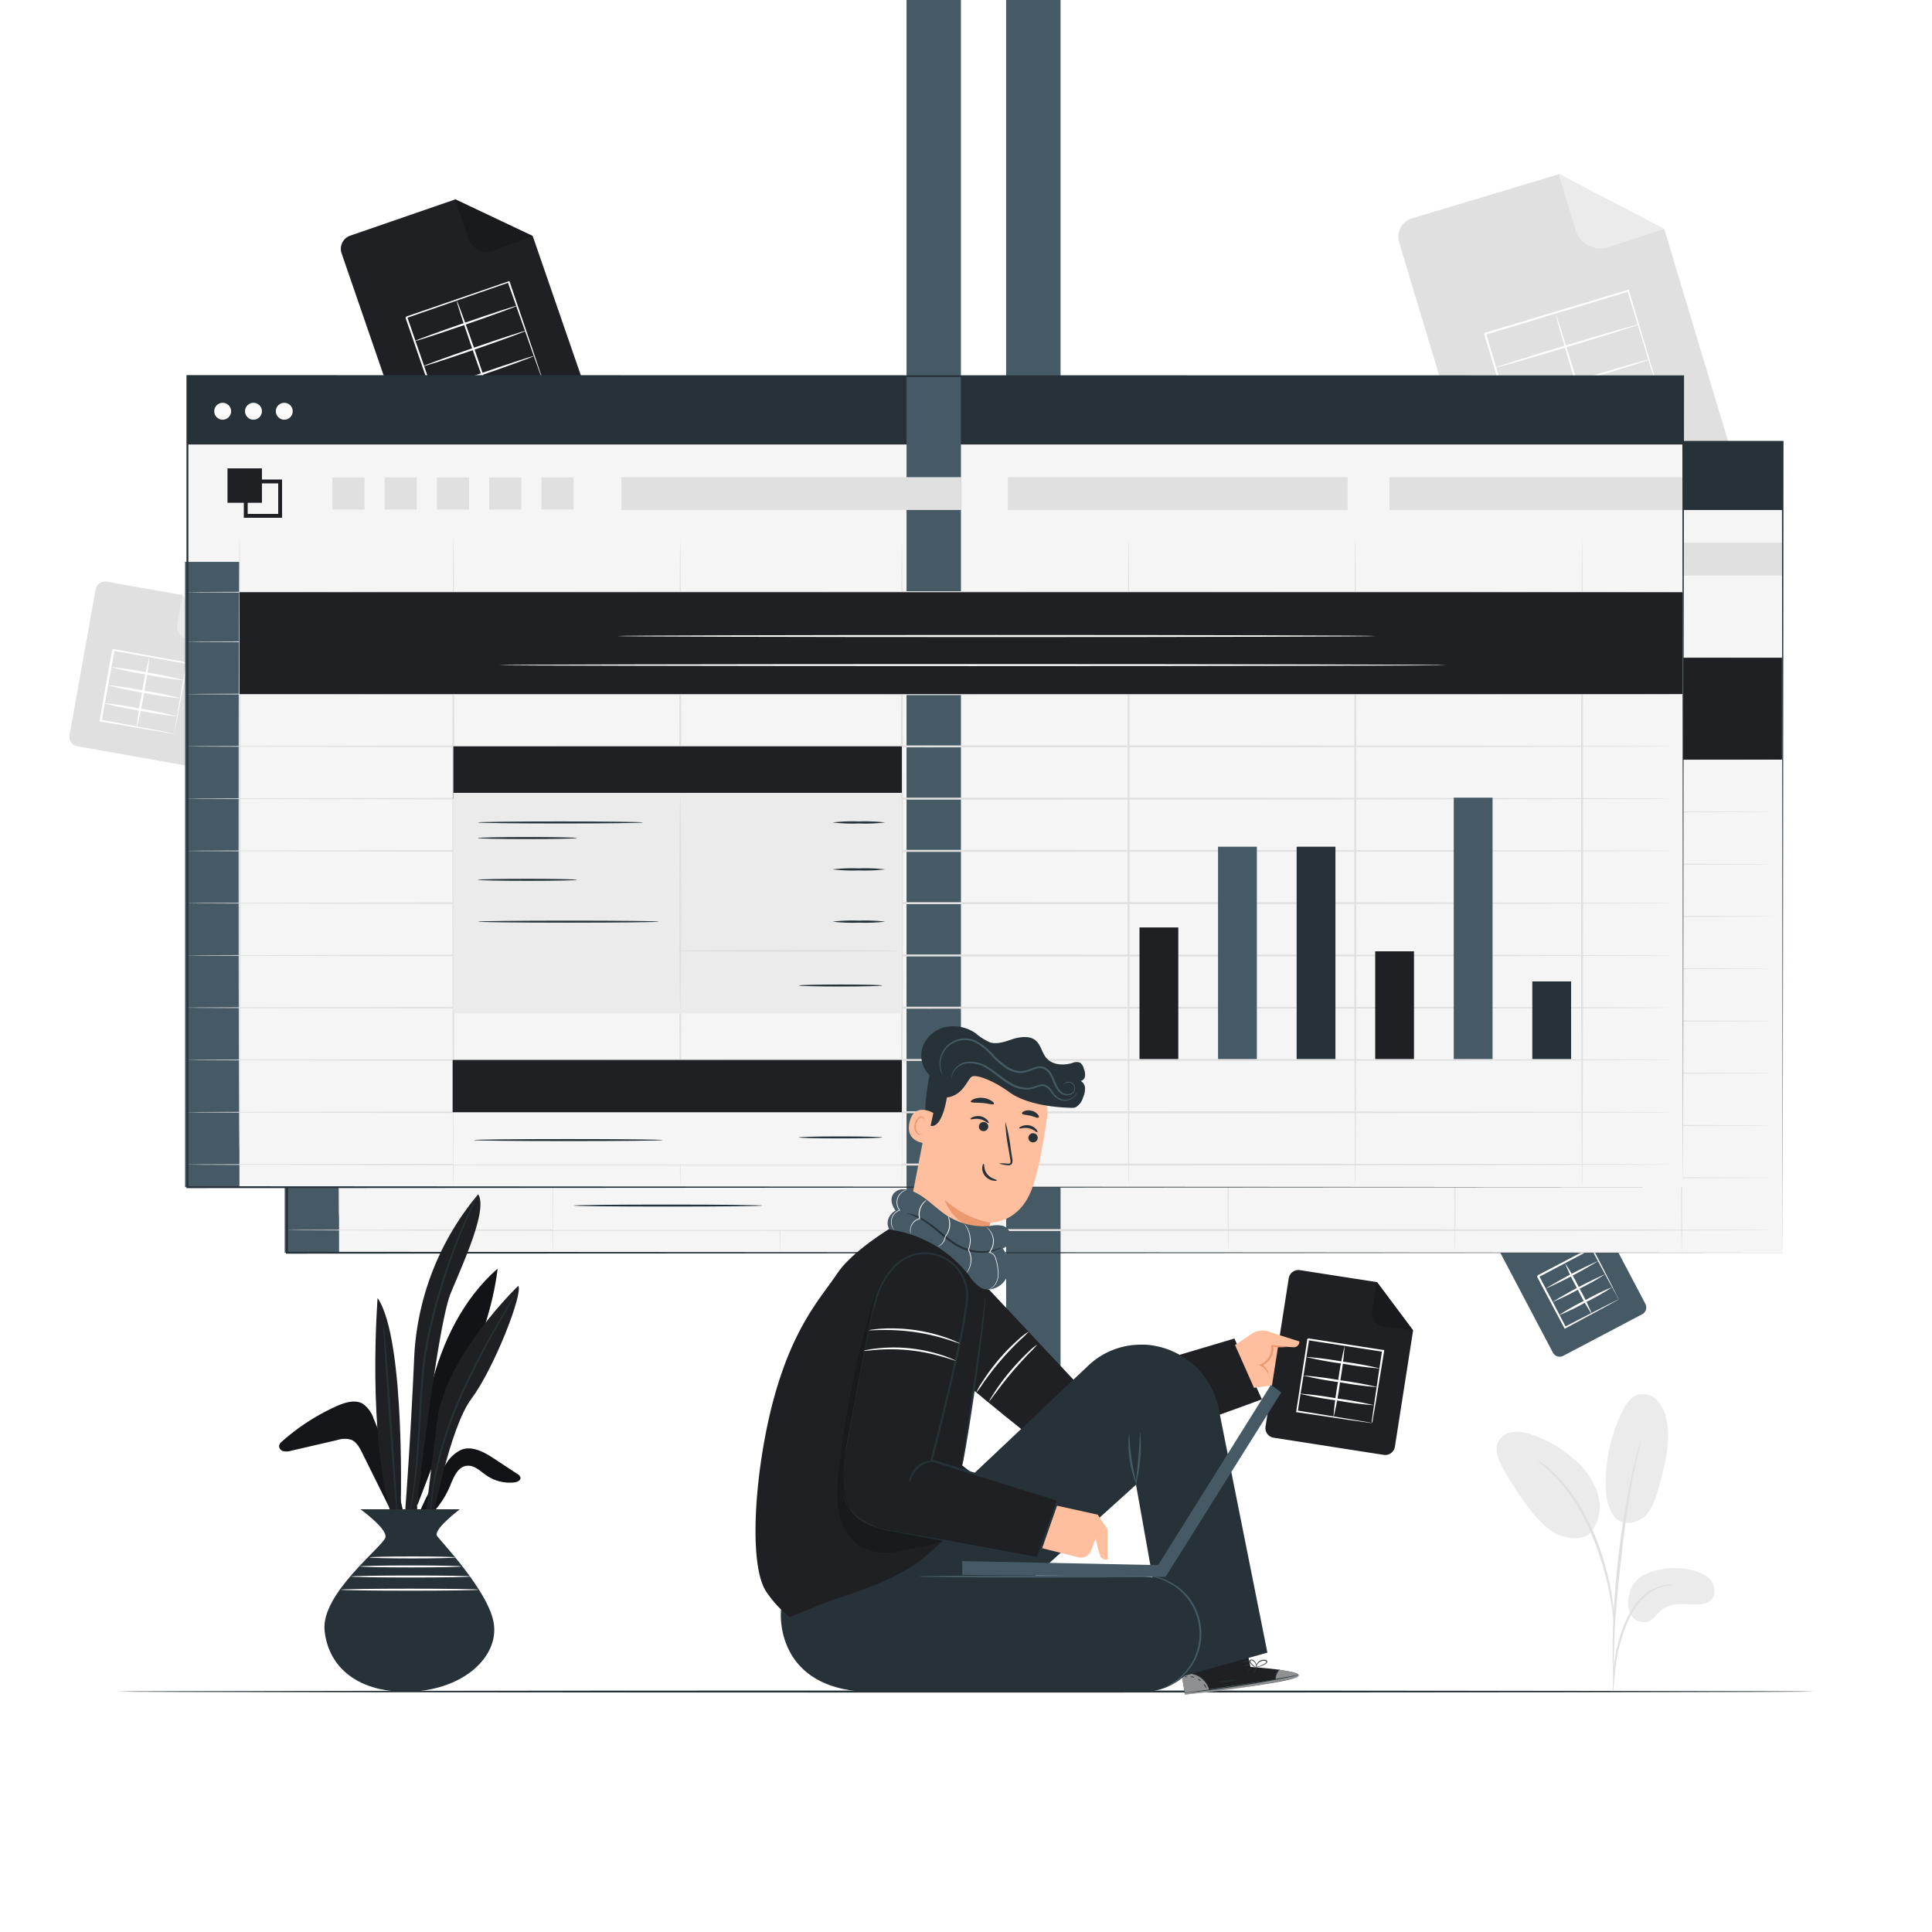 <svg class="animated" id="freepik_stories-spreadsheets" xmlns="http://www.w3.org/2000/svg" viewBox="0 0 500 500" version="1.1" xmlns:xlink="http://www.w3.org/1999/xlink" xmlns:svgjs="http://svgjs.com/svgjs"><style>svg#freepik_stories-spreadsheets:not(.animated) .animable {opacity: 0;}svg#freepik_stories-spreadsheets.animated #freepik--background-complete--inject-5 {animation: 1s 1 forwards cubic-bezier(.36,-0.01,.5,1.38) slideUp;animation-delay: 0s;}svg#freepik_stories-spreadsheets.animated #freepik--Floor--inject-5 {animation: 1s 1 forwards cubic-bezier(.36,-0.01,.5,1.38) zoomIn;animation-delay: 0s;}svg#freepik_stories-spreadsheets.animated #freepik--Icons--inject-5 {animation: 1s 1 forwards cubic-bezier(.36,-0.01,.5,1.38) slideRight;animation-delay: 0s;}svg#freepik_stories-spreadsheets.animated #freepik--Spreadsheets--inject-5 {animation: 1s 1 forwards cubic-bezier(.36,-0.01,.5,1.38) slideLeft;animation-delay: 0s;}svg#freepik_stories-spreadsheets.animated #freepik--Character--inject-5 {animation: 1s 1 forwards cubic-bezier(.36,-0.01,.5,1.38) zoomOut;animation-delay: 0s;}svg#freepik_stories-spreadsheets.animated #freepik--Plant--inject-5 {animation: 1s 1 forwards cubic-bezier(.36,-0.01,.5,1.38) zoomOut;animation-delay: 0s;}            @keyframes slideUp {                0% {                    opacity: 0;                    transform: translateY(30px);                }                100% {                    opacity: 1;                    transform: inherit;                }            }                    @keyframes zoomIn {                0% {                    opacity: 0;                    transform: scale(0.5);                }                100% {                    opacity: 1;                    transform: scale(1);                }            }                    @keyframes slideRight {                0% {                    opacity: 0;                    transform: translateX(30px);                }                100% {                    opacity: 1;                    transform: translateX(0);                }            }                    @keyframes slideLeft {                0% {                    opacity: 0;                    transform: translateX(-30px);                }                100% {                    opacity: 1;                    transform: translateX(0);                }            }                    @keyframes zoomOut {                0% {                    opacity: 0;                    transform: scale(1.5);                }                100% {                    opacity: 1;                    transform: scale(1);                }            }        </style><g id="freepik--background-complete--inject-5" class="animable" style="transform-origin: 233.067px 241.405px;"><path d="M425.5,407.56a18.39,18.39,0,0,1,11.39-1.39c2.07.35,4.23,1,5.64,2.52s1.67,4.29.05,5.62a5.38,5.38,0,0,1-3.55.9c-3,0-6.35-.56-8.76,1.25-1.37,1-2.29,2.75-3.93,3.26a3.87,3.87,0,0,1-4.27-1.9,6.64,6.64,0,0,1-.48-4.9A7.44,7.44,0,0,1,425.5,407.56Z" style="fill: rgb(235, 235, 235); transform-origin: 432.511px 412.82px;" id="ellg53udqodgh" class="animable"></path><path d="M417.55,392.23c2.12,3,6.24,2,8.15.17s2.72-4.52,3.46-7.08c1.68-5.83,3.37-12,2.12-17.9a9.92,9.92,0,0,0-2.29-4.87,5.19,5.19,0,0,0-4.92-1.64c-2.08.55-3.37,2.59-4.3,4.52a42.72,42.72,0,0,0-4.22,18.32c0,2.95.34,6,2,8.48" style="fill: rgb(235, 235, 235); transform-origin: 423.631px 377.472px;" id="el3xi3iuao6l2" class="animable"></path><path d="M411.73,396.57a11,11,0,0,0,1.72-10.14,19.6,19.6,0,0,0-6-8.71,32.14,32.14,0,0,0-10.75-6.34,11.56,11.56,0,0,0-4.84-.83,5.1,5.1,0,0,0-4.06,2.46c-1.13,2.16,0,4.78,1.13,6.91A83.06,83.06,0,0,0,396,390.68c2.12,2.73,4.54,5.42,7.77,6.65s6.58,1.09,8.29-1.15" style="fill: rgb(235, 235, 235); transform-origin: 400.667px 384.32px;" id="elzpak1qw05dc" class="animable"></path><path d="M417.41,437.9a6.93,6.93,0,0,0,.19-1.37c.1-1,.22-2.26.37-3.76a52.6,52.6,0,0,1,.84-5.51,43,43,0,0,1,2-6.5,23.85,23.85,0,0,1,3.32-5.88,12.4,12.4,0,0,1,4.2-3.49,11.94,11.94,0,0,1,3.53-1.1,6.39,6.39,0,0,0,1.37-.2,6.78,6.78,0,0,0-1.39,0,10.83,10.83,0,0,0-3.69,1,12.43,12.43,0,0,0-4.42,3.52,23.09,23.09,0,0,0-3.44,6,39.26,39.26,0,0,0-2,6.61,44.82,44.82,0,0,0-.73,5.57c-.12,1.6-.17,2.89-.19,3.78A6.23,6.23,0,0,0,417.41,437.9Z" style="fill: rgb(224, 224, 224); transform-origin: 425.291px 423.977px;" id="eluu84wa9h71" class="animable"></path><path d="M417.67,435a2.63,2.63,0,0,0,0-.64v-1.82c0-1.59,0-3.88.08-6.71.14-5.66.63-11.76,1.57-20.35.89-8.08,2.09-17.48,3.35-23.59.27-1.39.55-2.64.8-3.74s.46-2,.66-2.81.31-1.31.43-1.78a2.62,2.62,0,0,0,.11-.62,2.2,2.2,0,0,0-.22.59c-.14.46-.32,1-.53,1.75s-.48,1.7-.76,2.8-.58,2.34-.88,3.72a206.93,206.93,0,0,0-3.52,21.9c-1,8.61-1.37,16.45-1.41,22.12,0,2.84,0,5.14.1,6.72,0,.75.08,1.35.11,1.83A2.38,2.38,0,0,0,417.67,435Z" style="fill: rgb(224, 224, 224); transform-origin: 421.01px 403.97px;" id="eldg6ln0bko2" class="animable"></path><path d="M417.71,419.89a12,12,0,0,0,0-1.9c-.07-1.23-.24-3-.58-5.17a69.43,69.43,0,0,0-1.68-7.53,62.07,62.07,0,0,0-3.15-8.91A47.48,47.48,0,0,0,403,382a22.77,22.77,0,0,0-2.18-2c-.33-.29-.63-.57-.93-.79l-.84-.58a12.27,12.27,0,0,0-1.61-1,55.4,55.4,0,0,1,5.26,4.7,49.89,49.89,0,0,1,9,14.34,70.29,70.29,0,0,1,3.16,8.82,74.08,74.08,0,0,1,1.79,7.46c.4,2.15.62,3.9.76,5.11A12.54,12.54,0,0,0,417.71,419.89Z" style="fill: rgb(224, 224, 224); transform-origin: 407.594px 398.76px;" id="elknhfe0cysx8" class="animable"></path><path d="M444.59,122.86l-54.28,16.33a5,5,0,0,1-6.21-3.34l-22-73.14a5,5,0,0,1,3.34-6.21l38-11.41,27.27,14.19,17.26,57.37A5,5,0,0,1,444.59,122.86Z" style="fill: rgb(224, 224, 224); transform-origin: 405.033px 92.244px;" id="el8tjtk9u8v14" class="animable"></path><path d="M403.34,44.91l4.38,14.54A6.79,6.79,0,0,0,416.18,64l14.49-4.71Z" style="fill: rgb(235, 235, 235); transform-origin: 417.005px 54.599px;" id="elx9g26whz8pb" class="animable"></path><path d="M432.1,110.87a1.56,1.56,0,0,0-.06-.18l-.17-.49q-.21-.69-.6-1.92c-.52-1.7-1.28-4.14-2.24-7.24-1.9-6.23-4.61-15.1-7.86-25.73l.28.15-37,11.17c0,.07.33-.61.18-.32h0v.06l0,.08.05.15.09.3.18.61.37,1.21.72,2.42,1.43,4.75,2.76,9.2c1.79,6,3.48,11.64,5,16.84l-.28-.15,26.79-7.94,7.58-2.22,2-.58.52-.14a.67.67,0,0,1,.19,0l-.15.06-.5.16-1.95.61L422,114l-26.87,8.2-.22.07-.07-.22c-1.57-5.2-3.27-10.84-5.08-16.82q-1.35-4.48-2.78-9.2l-1.43-4.75-.72-2.42-.37-1.21-.18-.61-.09-.3-.05-.15,0-.08v-.06h0c-.16.29.21-.4.17-.33l37-11.1.22-.07.06.22c3.18,10.72,5.82,19.65,7.68,25.93.91,3.09,1.62,5.53,2.12,7.23l.54,1.89.13.48C432.1,110.82,432.11,110.87,432.1,110.87Z" style="fill: rgb(255, 255, 255); transform-origin: 408.102px 98.61px;" id="el9ctb8s77pwh" class="animable"></path><path d="M413.36,117c-.14,0-2.65-7.9-5.6-17.73s-5.25-17.85-5.11-17.89,2.64,7.9,5.6,17.74S413.5,116.92,413.36,117Z" style="fill: rgb(255, 255, 255); transform-origin: 408.005px 99.19px;" id="eltp9qhb3h7q" class="animable"></path><path d="M429.34,102.18c0,.13-8.25,2.75-18.51,5.84s-18.63,5.48-18.67,5.34,8.25-2.75,18.52-5.84S429.29,102,429.34,102.18Z" style="fill: rgb(255, 255, 255); transform-origin: 410.75px 107.768px;" id="elcy3n9va9o7s" class="animable"></path><path d="M427,93c0,.14-8.25,2.75-18.51,5.84s-18.62,5.48-18.67,5.34,8.25-2.75,18.52-5.84S427,92.83,427,93Z" style="fill: rgb(255, 255, 255); transform-origin: 408.41px 98.589px;" id="el0uf4z1v1sjy" class="animable"></path><path d="M424,84c0,.14-8.18,2.73-18.37,5.8s-18.48,5.44-18.52,5.3,8.18-2.74,18.37-5.8S424,83.83,424,84Z" style="fill: rgb(255, 255, 255); transform-origin: 405.555px 89.549px;" id="elsuj0yqc8e3k" class="animable"></path><path d="M48,198.11l-28-5a2.5,2.5,0,0,1-2-2.9l6.75-37.67a2.49,2.49,0,0,1,2.9-2L47.22,154l9,12.53-5.3,29.55A2.5,2.5,0,0,1,48,198.11Z" style="fill: rgb(224, 224, 224); transform-origin: 37.09px 174.325px;" id="elgurr2y4ysb6" class="animable"></path><path d="M47.23,153.92l-1.34,7.49a3.4,3.4,0,0,0,2.75,4l7.55,1.18Z" style="fill: rgb(235, 235, 235); transform-origin: 51.008px 160.255px;" id="elnxofr4k5c1" class="animable"></path><path d="M45.13,189.91a2.23,2.23,0,0,1,0-.36l.15-1c.15-.92.36-2.18.62-3.76.55-3.25,1.33-7.8,2.26-13.25l.18.26L29.3,168.4l.3-.2h0v.06l0,.08,0,.16-.06.31-.11.62c-.08.42-.15.83-.22,1.24-.15.83-.3,1.65-.45,2.45-.29,1.62-.57,3.2-.85,4.74-.56,3.08-1.09,6-1.58,8.66l-.18-.26,13.73,2.58,3.89.76,1,.21.37.09-.33,0-1-.15-3.86-.64L26,186.72l-.23,0,0-.23c.48-2.68,1-5.59,1.53-8.67.28-1.54.56-3.12.85-4.74.14-.81.29-1.62.43-2.45.08-.41.15-.82.23-1.24l.11-.62.05-.32,0-.15,0-.08v-.06h0l.3-.21,19.07,3.46.22,0,0,.22c-1,5.49-1.9,10.08-2.51,13.35-.3,1.55-.55,2.79-.72,3.69-.08.39-.15.7-.2,1A1.27,1.27,0,0,1,45.13,189.91Z" style="fill: rgb(255, 255, 255); transform-origin: 37.165px 178.93px;" id="elz4zi3eh1v6m" class="animable"></path><path d="M35.37,188.39a83.81,83.81,0,0,1,1.39-9.22,85,85,0,0,1,1.9-9.13,83.81,83.81,0,0,1-1.39,9.22A82.13,82.13,0,0,1,35.37,188.39Z" style="fill: rgb(255, 255, 255); transform-origin: 37.015px 179.215px;" id="ellde9016l2f" class="animable"></path><path d="M45.86,185.4a88.16,88.16,0,0,1-9.62-1.46,89.32,89.32,0,0,1-9.52-2,91.2,91.2,0,0,1,9.62,1.46A92.39,92.39,0,0,1,45.86,185.4Z" style="fill: rgb(255, 255, 255); transform-origin: 36.29px 183.67px;" id="elqa13t1169zm" class="animable"></path><path d="M46.92,180.77a94,94,0,0,1-9.62-1.46,91.28,91.28,0,0,1-9.53-2,90.4,90.4,0,0,1,9.62,1.46A88.29,88.29,0,0,1,46.92,180.77Z" style="fill: rgb(255, 255, 255); transform-origin: 37.345px 179.04px;" id="elwswoips7qwd" class="animable"></path><path d="M47.61,176.06a89.12,89.12,0,0,1-9.54-1.44,93.53,93.53,0,0,1-9.46-2,86.14,86.14,0,0,1,9.55,1.44A89.77,89.77,0,0,1,47.61,176.06Z" style="fill: rgb(255, 255, 255); transform-origin: 38.11px 174.34px;" id="el5hl3wpnhpab" class="animable"></path></g><g id="freepik--Floor--inject-5" class="animable" style="transform-origin: 250px 437.77px;"><path d="M469.63,437.77c0,.14-98.34.26-219.62.26s-219.64-.12-219.64-.26,98.32-.26,219.64-.26S469.63,437.63,469.63,437.77Z" style="fill: rgb(38, 50, 56); transform-origin: 250px 437.77px;" id="elnorj6upyxo" class="animable"></path></g><g id="freepik--Icons--inject-5" class="animable" style="transform-origin: 257.131px 201.305px;"><path d="M149.79,106.67,111,120.07a3.61,3.61,0,0,1-4.59-2.23l-18-52.26A3.61,3.61,0,0,1,90.6,61l27.12-9.36,20.15,9.46,14.16,41A3.6,3.6,0,0,1,149.79,106.67Z" style="fill: rgb(30, 32, 36); transform-origin: 120.217px 85.954px;" id="elci72flegqlr" class="animable"></path><path d="M117.68,51.5l3.59,10.38a4.92,4.92,0,0,0,6.25,3.05l10.35-3.84Z" style="fill: rgb(30, 32, 36); transform-origin: 127.775px 58.349px;" id="elsyf3s5wapum" class="animable"></path><g id="elit6gv665fun"><g style="opacity: 0.2; transform-origin: 127.775px 58.349px;" class="animable"><path d="M117.68,51.5l3.59,10.38a4.92,4.92,0,0,0,6.25,3.05l10.35-3.84Z" id="eleodgkbkecrd" class="animable" style="transform-origin: 127.775px 58.349px;"></path></g></g><path d="M140.41,98.36a4,4,0,0,1-.2-.48c-.12-.34-.29-.8-.5-1.37l-1.84-5.17c-1.58-4.47-3.8-10.78-6.47-18.36l.29.14-26.44,9.17c0,.08.3-.62.16-.32h0v0l0,0,0,.11.07.22.15.43.3.87.6,1.72c.39,1.15.78,2.28,1.17,3.4.77,2.24,1.53,4.44,2.26,6.58,1.47,4.27,2.86,8.31,4.13,12l-.28-.14L133,100.8,138.44,99l1.45-.48.52-.15a3,3,0,0,1-.46.19l-1.39.5L133.23,101,114,107.71l-.21.08-.07-.22c-1.29-3.71-2.7-7.74-4.18-12L107.28,89c-.39-1.12-.78-2.26-1.17-3.4l-.6-1.72-.3-.87-.15-.43-.07-.22,0-.11,0,0v0h0c-.14.29.2-.41.17-.34l26.46-9.1.22-.07.07.21c2.59,7.66,4.76,14,6.29,18.56l1.72,5.16c.18.57.33,1,.44,1.35S140.42,98.37,140.41,98.36Z" style="fill: rgb(255, 255, 255); transform-origin: 122.693px 90.265px;" id="ellvafp2d18d" class="animable"></path><path d="M127,103.32c-.13.05-2.21-5.61-4.64-12.64s-4.29-12.76-4.15-12.81,2.21,5.61,4.64,12.64S127.17,103.27,127,103.32Z" style="fill: rgb(255, 255, 255); transform-origin: 122.607px 90.595px;" id="eldmngpq70itv" class="animable"></path><path d="M138.15,92.16c0,.13-5.86,2.3-13.19,4.83s-13.32,4.48-13.37,4.34,5.86-2.3,13.2-4.83S138.11,92,138.15,92.16Z" style="fill: rgb(255, 255, 255); transform-origin: 124.87px 96.744px;" id="elpqrqy37p1ob" class="animable"></path><path d="M136.21,85.57c0,.13-5.86,2.3-13.19,4.83s-13.32,4.48-13.37,4.34,5.86-2.3,13.2-4.83S136.17,85.43,136.21,85.57Z" style="fill: rgb(255, 255, 255); transform-origin: 122.93px 90.155px;" id="elrmu573kx228" class="animable"></path><path d="M133.77,79.15c0,.13-5.82,2.28-13.09,4.79s-13.22,4.45-13.27,4.31,5.82-2.28,13.1-4.8S133.72,79,133.77,79.15Z" style="fill: rgb(255, 255, 255); transform-origin: 120.59px 83.7px;" id="el6killganyx6" class="animable"></path><path d="M424.93,340.16,404.6,350.87a2,2,0,0,1-2.73-.85l-14.43-27.39a2,2,0,0,1,.84-2.73l14.22-7.49,12,3.53,11.32,21.49A2,2,0,0,1,424.93,340.16Z" style="fill: rgb(69, 90, 100); transform-origin: 406.625px 331.76px;" id="elud7g0pjfva" class="animable"></path><path d="M402.47,312.34l2.87,5.44a2.75,2.75,0,0,0,3.72,1.16l5.4-3Z" style="fill: rgb(224, 224, 224); transform-origin: 408.465px 315.799px;" id="el04lc3wbdo31u" class="animable"></path><path d="M419,336.35a9.45,9.45,0,0,1-.57-1l-1.49-2.7-5.17-9.57.31.1-13.86,7.34.11-.35h0l0,0,0,.06.06.11.12.23.24.45.47.91.94,1.78,1.81,3.45,3.3,6.31-.31-.09,10-5.16,2.88-1.44c.67-.34,1-.51,1.06-.51a7.56,7.56,0,0,1-.93.55l-2.77,1.53-10.07,5.43-.19.11-.11-.2c-1-1.95-2.16-4.06-3.34-6.3-.6-1.12-1.2-2.27-1.83-3.44l-.94-1.78-.47-.9-.24-.46-.12-.22-.06-.12,0-.06,0,0v0h0c-.1.31.13-.43.11-.35l13.89-7.28.2-.1.1.2c2.06,4,3.78,7.37,5,9.79.56,1.13,1,2,1.36,2.71A8.33,8.33,0,0,1,419,336.35Z" style="fill: rgb(255, 255, 255); transform-origin: 408.402px 333.285px;" id="elnt5tmwp463a" class="animable"></path><path d="M412.05,340.23a53,53,0,0,1-3.75-6.55,53.62,53.62,0,0,1-3.28-6.79,56.43,56.43,0,0,1,3.74,6.55A58.09,58.09,0,0,1,412.05,340.23Z" style="fill: rgb(255, 255, 255); transform-origin: 408.535px 333.56px;" id="el6b6a66gz612" class="animable"></path><path d="M417.25,333.11a58.9,58.9,0,0,1-6.84,3.9,61.91,61.91,0,0,1-7.08,3.44,58.23,58.23,0,0,1,6.84-3.9A59.76,59.76,0,0,1,417.25,333.11Z" style="fill: rgb(255, 255, 255); transform-origin: 410.29px 336.78px;" id="elkny6gxlerj" class="animable"></path><path d="M415.62,329.63a60.89,60.89,0,0,1-6.84,3.89A59.76,59.76,0,0,1,401.7,337a117.39,117.39,0,0,1,13.92-7.33Z" style="fill: rgb(255, 255, 255); transform-origin: 408.66px 333.315px;" id="elyby8hdc9f0m" class="animable"></path><path d="M413.72,326.28a115.62,115.62,0,0,1-13.82,7.28,117.7,117.7,0,0,1,13.82-7.28Z" style="fill: rgb(255, 255, 255); transform-origin: 406.81px 329.92px;" id="elis35fmex8jn" class="animable"></path></g><g id="freepik--Spreadsheets--inject-5" class="animable" style="transform-origin: 254.73px 210.765px;"><rect x="74.25" y="114.31" width="387.11" height="209.9" style="fill: rgb(245, 245, 245); transform-origin: 267.805px 219.26px;" id="el9g659yp5tz" class="animable"></rect><rect x="74.25" y="114.31" width="387.11" height="17.68" style="fill: rgb(38, 50, 56); transform-origin: 267.805px 123.15px;" id="elg8ubtluhfmo" class="animable"></rect><circle cx="83.41" cy="123.39" r="2.19" style="fill: rgb(250, 250, 250); transform-origin: 83.41px 123.39px;" id="elnwr6ie56moh" class="animable"></circle><circle cx="91.38" cy="123.39" r="2.19" style="fill: rgb(250, 250, 250); transform-origin: 91.38px 123.39px;" id="elyby99ei41m" class="animable"></circle><circle cx="99.35" cy="123.39" r="2.19" style="fill: rgb(250, 250, 250); transform-origin: 99.35px 123.39px;" id="elo46hu312kuh" class="animable"></circle><rect x="73.67" y="162.37" width="14.08" height="161.83" style="fill: rgb(69, 90, 100); transform-origin: 80.71px 243.285px;" id="elnuogcjv8xtr" class="animable"></rect><g id="elrrefi86izts"><rect x="260.39" y="-30.58" width="14.08" height="387.52" style="fill: rgb(69, 90, 100); transform-origin: 267.43px 163.18px; transform: rotate(-90deg);" class="animable"></rect></g><path d="M87.75,315.19c-.14,0-.26-35.6-.26-79.52s.12-79.53.26-79.53.26,35.6.26,79.53S87.9,315.19,87.75,315.19Z" style="fill: rgb(224, 224, 224); transform-origin: 87.75px 235.665px;" id="el7ycs8z83dpe" class="animable"></path><path d="M143.11,324.2c-.14,0-.26-37.62-.26-84s.12-84,.26-84,.26,37.62.26,84S143.25,324.2,143.11,324.2Z" style="fill: rgb(224, 224, 224); transform-origin: 143.11px 240.2px;" id="elc6zx89ed7k" class="animable"></path><path d="M201.83,324.2c-.14,0-.26-37.5-.26-83.75s.12-83.75.26-83.75.26,37.49.26,83.75S202,324.2,201.83,324.2Z" style="fill: rgb(224, 224, 224); transform-origin: 201.83px 240.45px;" id="el5auh0w2ylnq" class="animable"></path><path d="M259.17,324.2c-.15,0-.26-37.5-.26-83.75s.11-83.75.26-83.75.26,37.49.26,83.75S259.31,324.2,259.17,324.2Z" style="fill: rgb(224, 224, 224); transform-origin: 259.17px 240.45px;" id="elnzdczfcilm" class="animable"></path><path d="M317.85,324.2c-.14,0-.26-37.62-.26-84s.12-84,.26-84,.26,37.62.26,84S318,324.2,317.85,324.2Z" style="fill: rgb(224, 224, 224); transform-origin: 317.85px 240.2px;" id="elp7dk6nykbg" class="animable"></path><path d="M376.54,324.2c-.15,0-.26-37.62-.26-84s.11-84,.26-84,.26,37.62.26,84S376.68,324.2,376.54,324.2Z" style="fill: rgb(224, 224, 224); transform-origin: 376.54px 240.2px;" id="elqo40y8e4yrh" class="animable"></path><path d="M435.22,324.2c-.14,0-.26-37.5-.26-83.75s.12-83.75.26-83.75.26,37.49.26,83.75S435.37,324.2,435.22,324.2Z" style="fill: rgb(224, 224, 224); transform-origin: 435.22px 240.45px;" id="elct6s75xoup4" class="animable"></path><path d="M459.05,183.07c0,.14-86.27.26-192.67.26s-192.7-.12-192.7-.26,86.26-.27,192.7-.27S459.05,182.92,459.05,183.07Z" style="fill: rgb(224, 224, 224); transform-origin: 266.365px 183.065px;" id="elzkqpx1gd3nh" class="animable"></path><path d="M459.05,170.22c0,.15-86.27.26-192.67.26s-192.7-.11-192.7-.26,86.26-.26,192.7-.26S459.05,170.08,459.05,170.22Z" style="fill: rgb(224, 224, 224); transform-origin: 266.365px 170.22px;" id="eldbokrdjiqwf" class="animable"></path><path d="M459.05,196.59c0,.15-86.27.26-192.67.26s-192.7-.11-192.7-.26,86.26-.26,192.7-.26S459.05,196.45,459.05,196.59Z" style="fill: rgb(224, 224, 224); transform-origin: 266.365px 196.59px;" id="eli4toh92krmj" class="animable"></path><path d="M459.05,210.12c0,.14-86.27.26-192.67.26s-192.7-.12-192.7-.26,86.26-.26,192.7-.26S459.05,210,459.05,210.12Z" style="fill: rgb(224, 224, 224); transform-origin: 266.365px 210.12px;" id="el53e8vbn88s8" class="animable"></path><path d="M459.05,223.65c0,.14-86.27.26-192.67.26s-192.7-.12-192.7-.26,86.26-.26,192.7-.26S459.05,223.5,459.05,223.65Z" style="fill: rgb(224, 224, 224); transform-origin: 266.365px 223.65px;" id="elz17hf03szs" class="animable"></path><path d="M459.05,237.17c0,.15-86.27.26-192.67.26s-192.7-.11-192.7-.26,86.26-.26,192.7-.26S459.05,237,459.05,237.17Z" style="fill: rgb(224, 224, 224); transform-origin: 266.365px 237.17px;" id="eln7rvrosmjqg" class="animable"></path><path d="M459.05,250.7c0,.14-86.27.26-192.67.26s-192.7-.12-192.7-.26,86.26-.26,192.7-.26S459.05,250.56,459.05,250.7Z" style="fill: rgb(224, 224, 224); transform-origin: 266.365px 250.7px;" id="elpomr56vh1lr" class="animable"></path><path d="M459.05,264.23c0,.14-86.27.26-192.67.26s-192.7-.12-192.7-.26,86.26-.26,192.7-.26S459.05,264.08,459.05,264.23Z" style="fill: rgb(224, 224, 224); transform-origin: 266.365px 264.23px;" id="el8an1d24jc94" class="animable"></path><path d="M459.05,277.75c0,.15-86.27.27-192.67.27s-192.7-.12-192.7-.27,86.26-.26,192.7-.26S459.05,277.61,459.05,277.75Z" style="fill: rgb(224, 224, 224); transform-origin: 266.365px 277.755px;" id="elz5s4x62bxi" class="animable"></path><path d="M459.05,291.28c0,.15-86.27.26-192.67.26s-192.7-.11-192.7-.26,86.26-.26,192.7-.26S459.05,291.14,459.05,291.28Z" style="fill: rgb(224, 224, 224); transform-origin: 266.365px 291.28px;" id="el93j6v4jl5fs" class="animable"></path><path d="M459.05,304.81c0,.14-86.27.26-192.67.26s-192.7-.12-192.7-.26,86.26-.26,192.7-.26S459.05,304.67,459.05,304.81Z" style="fill: rgb(224, 224, 224); transform-origin: 266.365px 304.81px;" id="ely1gbxqk4h5" class="animable"></path><path d="M459.05,318.34c0,.14-86.27.26-192.67.26s-192.7-.12-192.7-.26,86.26-.26,192.7-.26S459.05,318.19,459.05,318.34Z" style="fill: rgb(224, 224, 224); transform-origin: 266.365px 318.34px;" id="elay4fi0mf06" class="animable"></path><rect x="87.75" y="170.22" width="373.43" height="26.37" style="fill: rgb(30, 32, 36); transform-origin: 274.465px 183.405px;" id="elzhpzj9lz3io" class="animable"></rect><path d="M381.74,181.57c0,.14-43.94.26-98.14.26s-98.14-.12-98.14-.26,43.93-.26,98.14-.26S381.74,181.42,381.74,181.57Z" style="fill: rgb(250, 250, 250); transform-origin: 283.6px 181.57px;" id="elxbprxjlqqwf" class="animable"></path><path d="M400.33,189.08c0,.14-54.95.26-122.72.26s-122.74-.12-122.74-.26,54.94-.26,122.74-.26S400.33,188.93,400.33,189.08Z" style="fill: rgb(250, 250, 250); transform-origin: 277.6px 189.08px;" id="el34u2c86ualc" class="animable"></path><rect x="143.11" y="210.12" width="116.06" height="13.53" style="fill: rgb(30, 32, 36); transform-origin: 201.14px 216.885px;" id="elmpqkdr4dwv" class="animable"></rect><rect x="143.11" y="222.15" width="116.06" height="57.09" style="fill: rgb(235, 235, 235); transform-origin: 201.14px 250.695px;" id="elp5umpmnlbs9" class="animable"></rect><path d="M192.21,229.81c0,.15-9.58.26-21.39.26s-21.39-.11-21.39-.26,9.58-.26,21.39-.26S192.21,229.67,192.21,229.81Z" style="fill: rgb(38, 50, 56); transform-origin: 170.82px 229.81px;" id="elq5ipkuwab1" class="animable"></path><path d="M175.13,244.66c0,.15-5.76.26-12.85.26s-12.85-.11-12.85-.26,5.75-.26,12.85-.26S175.13,244.52,175.13,244.66Z" style="fill: rgb(38, 50, 56); transform-origin: 162.28px 244.66px;" id="el9aq9c9dwjc" class="animable"></path><path d="M196.34,255.48c0,.14-10.5.26-23.45.26s-23.46-.12-23.46-.26,10.5-.26,23.46-.26S196.34,255.33,196.34,255.48Z" style="fill: rgb(38, 50, 56); transform-origin: 172.885px 255.48px;" id="eldb99vg7igup" class="animable"></path><path d="M175.13,233.85c0,.14-5.76.26-12.85.26s-12.85-.12-12.85-.26,5.75-.26,12.85-.26S175.13,233.7,175.13,233.85Z" style="fill: rgb(38, 50, 56); transform-origin: 162.28px 233.85px;" id="el8krprgqsne8" class="animable"></path><path d="M254.86,229.81a43.94,43.94,0,0,1-6.82.26,43.94,43.94,0,0,1-6.82-.26,45.48,45.48,0,0,1,6.82-.26A45.48,45.48,0,0,1,254.86,229.81Z" style="fill: rgb(38, 50, 56); transform-origin: 248.04px 229.812px;" id="ele33hfxxgt5k" class="animable"></path><path d="M254.86,242a45.48,45.48,0,0,1-6.82.26,45.48,45.48,0,0,1-6.82-.26,43.94,43.94,0,0,1,6.82-.26A43.94,43.94,0,0,1,254.86,242Z" style="fill: rgb(38, 50, 56); transform-origin: 248.04px 241.998px;" id="el9dit6qa5zrw" class="animable"></path><path d="M254.86,255.48a45.48,45.48,0,0,1-6.82.26,45.48,45.48,0,0,1-6.82-.26,43.94,43.94,0,0,1,6.82-.26A43.94,43.94,0,0,1,254.86,255.48Z" style="fill: rgb(38, 50, 56); transform-origin: 248.04px 255.478px;" id="eldiloc2jl3s" class="animable"></path><path d="M254.11,272c0,.14-4.83.26-10.79.26s-10.78-.12-10.78-.26,4.82-.26,10.78-.26S254.11,271.86,254.11,272Z" style="fill: rgb(38, 50, 56); transform-origin: 243.325px 272px;" id="eldvh0jkab6ws" class="animable"></path><path d="M201.83,278.25c-.14,0-.26-12.34-.26-27.55s.12-27.55.26-27.55.26,12.33.26,27.55S202,278.25,201.83,278.25Z" style="fill: rgb(224, 224, 224); transform-origin: 201.83px 250.7px;" id="eln5mg9eg7tb" class="animable"></path><path d="M258.2,263c0,.14-12.83.26-28.66.26s-28.65-.12-28.65-.26,12.82-.26,28.65-.26S258.2,262.88,258.2,263Z" style="fill: rgb(224, 224, 224); transform-origin: 229.545px 263px;" id="el0a5u09flfihw" class="animable"></path><rect x="143.11" y="304.31" width="116.06" height="14.03" style="fill: rgb(245, 245, 245); transform-origin: 201.14px 311.325px;" id="el11jreuvd3cs" class="animable"></rect><rect x="142.92" y="291.28" width="116.25" height="13.53" style="fill: rgb(30, 32, 36); transform-origin: 201.045px 298.045px;" id="elamy4tst5tek" class="animable"></rect><path d="M197.32,312c0,.15-10.95.26-24.45.26s-24.45-.11-24.45-.26,10.94-.26,24.45-.26S197.32,311.87,197.32,312Z" style="fill: rgb(38, 50, 56); transform-origin: 172.87px 312px;" id="elu44t8a24pt" class="animable"></path><path d="M254.11,311.32c0,.14-4.83.26-10.79.26s-10.78-.12-10.78-.26,4.82-.26,10.78-.26S254.11,311.18,254.11,311.32Z" style="fill: rgb(38, 50, 56); transform-origin: 243.325px 311.32px;" id="elac0dqtbrqu" class="animable"></path><rect x="320.68" y="256.98" width="10.04" height="34.06" style="fill: rgb(30, 32, 36); transform-origin: 325.7px 274.01px;" id="elkjzood2t5nj" class="animable"></rect><rect x="381.68" y="263.16" width="10.04" height="27.88" style="fill: rgb(30, 32, 36); transform-origin: 386.7px 277.1px;" id="el7ojq829lmx6" class="animable"></rect><rect x="422.35" y="270.95" width="10.04" height="20.09" style="fill: rgb(38, 50, 56); transform-origin: 427.37px 280.995px;" id="el3ig0rx38329" class="animable"></rect><rect x="341.02" y="236.09" width="10.04" height="54.95" style="fill: rgb(69, 90, 100); transform-origin: 346.04px 263.565px;" id="ell4lyjrv4139" class="animable"></rect><rect x="361.35" y="236.09" width="10.04" height="54.95" style="fill: rgb(38, 50, 56); transform-origin: 366.37px 263.565px;" id="elxerl71531m" class="animable"></rect><rect x="402.01" y="223.4" width="10.04" height="67.64" style="fill: rgb(69, 90, 100); transform-origin: 407.03px 257.22px;" id="el2rbzogi4t3v" class="animable"></rect><rect x="84.67" y="138.17" width="8.91" height="8.91" style="fill: rgb(30, 32, 36); transform-origin: 89.125px 142.625px;" id="el4c8mcsi4o17" class="animable"></rect><path d="M98.76,151h-9.9v-9.91h9.9Zm-8.9-1h7.9v-7.91h-7.9Z" style="fill: rgb(30, 32, 36); transform-origin: 93.81px 146.045px;" id="el6zhb8spln8x" class="animable"></path><rect x="111.81" y="140.53" width="8.32" height="8.32" style="fill: rgb(224, 224, 224); transform-origin: 115.97px 144.69px;" id="elwcrzquk4qk" class="animable"></rect><rect x="125.33" y="140.53" width="8.32" height="8.32" style="fill: rgb(224, 224, 224); transform-origin: 129.49px 144.69px;" id="elm3ctnidstj" class="animable"></rect><rect x="138.85" y="140.53" width="8.32" height="8.32" style="fill: rgb(224, 224, 224); transform-origin: 143.01px 144.69px;" id="elo66nxr245i8" class="animable"></rect><rect x="152.38" y="140.53" width="8.32" height="8.32" style="fill: rgb(224, 224, 224); transform-origin: 156.54px 144.69px;" id="elhv8oi22zqet" class="animable"></rect><rect x="165.9" y="140.53" width="8.32" height="8.32" style="fill: rgb(224, 224, 224); transform-origin: 170.06px 144.69px;" id="elbds4ai9gnkt" class="animable"></rect><rect x="186.6" y="140.45" width="87.94" height="8.49" style="fill: rgb(224, 224, 224); transform-origin: 230.57px 144.695px;" id="el0ihe1v7sn89" class="animable"></rect><rect x="286.61" y="140.45" width="87.94" height="8.49" style="fill: rgb(224, 224, 224); transform-origin: 330.58px 144.695px;" id="el1zy6fypy3bd" class="animable"></rect><rect x="385.37" y="140.45" width="75.82" height="8.49" style="fill: rgb(224, 224, 224); transform-origin: 423.28px 144.695px;" id="elc7g60yh78kg" class="animable"></rect><path d="M461.36,324.2c0-1.58-.08-80.78-.2-209.89l.2.19-387.08.07h0l.26-.26c0,74.16,0,145.16,0,209.89l-.24-.24,387.11.24-387.11.25H74v-.25c0-64.73,0-135.73,0-209.89v-.26h.29l387.08.06h.2v.2C461.43,243.42,461.36,322.63,461.36,324.2Z" style="fill: rgb(38, 50, 56); transform-origin: 267.785px 219.25px;" id="elxs4ysmm7woe" class="animable"></path><rect x="48.46" y="97.35" width="387.11" height="209.9" style="fill: rgb(245, 245, 245); transform-origin: 242.015px 202.3px;" id="eljyb7t5vmur" class="animable"></rect><rect x="48.46" y="97.35" width="387.11" height="17.68" style="fill: rgb(38, 50, 56); transform-origin: 242.015px 106.19px;" id="ele2ok92o5v6e" class="animable"></rect><circle cx="57.63" cy="106.43" r="2.19" style="fill: rgb(250, 250, 250); transform-origin: 57.63px 106.43px;" id="el3vznm81nl4h" class="animable"></circle><circle cx="65.6" cy="106.43" r="2.19" style="fill: rgb(250, 250, 250); transform-origin: 65.6px 106.43px;" id="elhpgwlxllm95" class="animable"></circle><circle cx="73.57" cy="106.43" r="2.19" style="fill: rgb(250, 250, 250); transform-origin: 73.57px 106.43px;" id="elltqabli49u" class="animable"></circle><rect x="47.89" y="145.41" width="14.08" height="161.83" style="fill: rgb(69, 90, 100); transform-origin: 54.93px 226.325px;" id="elbat7l9519s" class="animable"></rect><g id="el7591mk1rk53"><rect x="234.61" y="-47.54" width="14.08" height="387.52" style="fill: rgb(69, 90, 100); transform-origin: 241.65px 146.22px; transform: rotate(-90deg);" class="animable"></rect></g><path d="M62,298.23c-.14,0-.26-35.61-.26-79.52s.12-79.53.26-79.53.26,35.6.26,79.53S62.11,298.23,62,298.23Z" style="fill: rgb(224, 224, 224); transform-origin: 62px 218.705px;" id="elk9one20p7gi" class="animable"></path><path d="M117.33,307.24c-.14,0-.26-37.62-.26-84s.12-84,.26-84,.26,37.62.26,84S117.47,307.24,117.33,307.24Z" style="fill: rgb(224, 224, 224); transform-origin: 117.33px 223.24px;" id="elhndhhyo759m" class="animable"></path><path d="M176.05,307.24c-.14,0-.26-37.5-.26-83.75s.12-83.75.26-83.75.26,37.49.26,83.75S176.2,307.24,176.05,307.24Z" style="fill: rgb(224, 224, 224); transform-origin: 176.05px 223.49px;" id="elgua3xz8o9nq" class="animable"></path><path d="M233.39,307.24c-.15,0-.26-37.5-.26-83.75s.11-83.75.26-83.75.26,37.49.26,83.75S233.53,307.24,233.39,307.24Z" style="fill: rgb(224, 224, 224); transform-origin: 233.39px 223.49px;" id="elehkjh9yepqd" class="animable"></path><path d="M292.07,307.24c-.14,0-.26-37.62-.26-84s.12-84,.26-84,.26,37.62.26,84S292.21,307.24,292.07,307.24Z" style="fill: rgb(224, 224, 224); transform-origin: 292.07px 223.24px;" id="el1tox1ntukac" class="animable"></path><path d="M350.76,307.24c-.15,0-.27-37.62-.27-84s.12-84,.27-84,.26,37.62.26,84S350.9,307.24,350.76,307.24Z" style="fill: rgb(224, 224, 224); transform-origin: 350.755px 223.24px;" id="elyah16lkc63" class="animable"></path><path d="M409.44,307.24c-.14,0-.26-37.5-.26-83.75s.12-83.75.26-83.75.26,37.49.26,83.75S409.58,307.24,409.44,307.24Z" style="fill: rgb(224, 224, 224); transform-origin: 409.44px 223.49px;" id="elol0bwnkf88a" class="animable"></path><path d="M433.27,166.1c0,.15-86.27.27-192.67.27s-192.7-.12-192.7-.27,86.26-.26,192.7-.26S433.27,166,433.27,166.1Z" style="fill: rgb(224, 224, 224); transform-origin: 240.585px 166.105px;" id="elnki49z5n1w" class="animable"></path><path d="M433.27,153.26c0,.15-86.27.26-192.67.26s-192.7-.11-192.7-.26,86.26-.26,192.7-.26S433.27,153.12,433.27,153.26Z" style="fill: rgb(224, 224, 224); transform-origin: 240.585px 153.26px;" id="elpy3q57ajo6m" class="animable"></path><path d="M433.27,179.63c0,.15-86.27.26-192.67.26s-192.7-.11-192.7-.26,86.26-.26,192.7-.26S433.27,179.49,433.27,179.63Z" style="fill: rgb(224, 224, 224); transform-origin: 240.585px 179.63px;" id="elbpgm4dzqq8l" class="animable"></path><path d="M433.27,193.16c0,.14-86.27.26-192.67.26s-192.7-.12-192.7-.26,86.26-.26,192.7-.26S433.27,193,433.27,193.16Z" style="fill: rgb(224, 224, 224); transform-origin: 240.585px 193.16px;" id="elewpy8p0b0yp" class="animable"></path><path d="M433.27,206.69c0,.14-86.27.26-192.67.26s-192.7-.12-192.7-.26,86.26-.26,192.7-.26S433.27,206.54,433.27,206.69Z" style="fill: rgb(224, 224, 224); transform-origin: 240.585px 206.69px;" id="el2zirega97hw" class="animable"></path><path d="M433.27,220.21c0,.15-86.27.26-192.67.26s-192.7-.11-192.7-.26,86.26-.26,192.7-.26S433.27,220.07,433.27,220.21Z" style="fill: rgb(224, 224, 224); transform-origin: 240.585px 220.21px;" id="ellkdwugktpik" class="animable"></path><path d="M433.27,233.74c0,.14-86.27.26-192.67.26s-192.7-.12-192.7-.26,86.26-.26,192.7-.26S433.27,233.6,433.27,233.74Z" style="fill: rgb(224, 224, 224); transform-origin: 240.585px 233.74px;" id="elkbp4rle7kph" class="animable"></path><path d="M433.27,247.27c0,.14-86.27.26-192.67.26s-192.7-.12-192.7-.26,86.26-.26,192.7-.26S433.27,247.12,433.27,247.27Z" style="fill: rgb(224, 224, 224); transform-origin: 240.585px 247.27px;" id="eloktsiahalnj" class="animable"></path><path d="M433.27,260.79c0,.15-86.27.27-192.67.27s-192.7-.12-192.7-.27,86.26-.26,192.7-.26S433.27,260.65,433.27,260.79Z" style="fill: rgb(224, 224, 224); transform-origin: 240.585px 260.795px;" id="ele1ncldyz5fu" class="animable"></path><path d="M433.27,274.32c0,.15-86.27.26-192.67.26s-192.7-.11-192.7-.26,86.26-.26,192.7-.26S433.27,274.18,433.27,274.32Z" style="fill: rgb(224, 224, 224); transform-origin: 240.585px 274.32px;" id="elkhlh1db50ef" class="animable"></path><path d="M433.27,287.85c0,.14-86.27.26-192.67.26S47.9,288,47.9,287.85s86.26-.26,192.7-.26S433.27,287.71,433.27,287.85Z" style="fill: rgb(224, 224, 224); transform-origin: 240.585px 287.85px;" id="elakmj471a6ho" class="animable"></path><path d="M433.27,301.38c0,.14-86.27.26-192.67.26s-192.7-.12-192.7-.26,86.26-.26,192.7-.26S433.27,301.23,433.27,301.38Z" style="fill: rgb(224, 224, 224); transform-origin: 240.585px 301.38px;" id="eliearkj4tidq" class="animable"></path><rect x="61.97" y="153.26" width="373.43" height="26.37" style="fill: rgb(30, 32, 36); transform-origin: 248.685px 166.445px;" id="eluxpvyvpxbjb" class="animable"></rect><path d="M356,164.61c0,.14-43.95.26-98.14.26s-98.14-.12-98.14-.26,43.93-.27,98.14-.27S356,164.46,356,164.61Z" style="fill: rgb(250, 250, 250); transform-origin: 257.86px 164.605px;" id="elc81v8y9490c" class="animable"></path><path d="M374.55,172.12c0,.14-54.95.26-122.73.26s-122.73-.12-122.73-.26,54.94-.26,122.73-.26S374.55,172,374.55,172.12Z" style="fill: rgb(250, 250, 250); transform-origin: 251.82px 172.12px;" id="elq7wikn4t2u" class="animable"></path><rect x="117.33" y="193.16" width="116.06" height="13.53" style="fill: rgb(30, 32, 36); transform-origin: 175.36px 199.925px;" id="eltwuc3fm4l0o" class="animable"></rect><rect x="117.33" y="205.19" width="116.06" height="57.09" style="fill: rgb(235, 235, 235); transform-origin: 175.36px 233.735px;" id="el9p0ulzhnbte" class="animable"></rect><path d="M166.43,212.85c0,.15-9.58.26-21.39.26s-21.39-.11-21.39-.26,9.58-.26,21.39-.26S166.43,212.71,166.43,212.85Z" style="fill: rgb(38, 50, 56); transform-origin: 145.04px 212.85px;" id="elj5ld7ty0vnd" class="animable"></path><path d="M149.34,227.7c0,.14-5.75.26-12.84.26s-12.85-.12-12.85-.26,5.75-.26,12.85-.26S149.34,227.56,149.34,227.7Z" style="fill: rgb(38, 50, 56); transform-origin: 136.495px 227.7px;" id="el7fe9gcxbdt" class="animable"></path><path d="M170.56,238.52c0,.14-10.5.26-23.45.26s-23.46-.12-23.46-.26,10.5-.26,23.46-.26S170.56,238.37,170.56,238.52Z" style="fill: rgb(38, 50, 56); transform-origin: 147.105px 238.52px;" id="elth6rgcax6ns" class="animable"></path><path d="M149.34,216.89c0,.14-5.75.26-12.84.26s-12.85-.12-12.85-.26,5.75-.27,12.85-.27S149.34,216.74,149.34,216.89Z" style="fill: rgb(38, 50, 56); transform-origin: 136.495px 216.885px;" id="elwfe6eys1ffe" class="animable"></path><path d="M229.08,212.85a44,44,0,0,1-6.82.26,44.12,44.12,0,0,1-6.83-.26,45.67,45.67,0,0,1,6.83-.26A45.59,45.59,0,0,1,229.08,212.85Z" style="fill: rgb(38, 50, 56); transform-origin: 222.255px 212.852px;" id="elm4k2hez24w" class="animable"></path><path d="M229.08,225a45.59,45.59,0,0,1-6.82.26,45.67,45.67,0,0,1-6.83-.26,44.12,44.12,0,0,1,6.83-.26A44,44,0,0,1,229.08,225Z" style="fill: rgb(38, 50, 56); transform-origin: 222.255px 224.998px;" id="elmjf8g9k6eyj" class="animable"></path><path d="M229.08,238.52a45.59,45.59,0,0,1-6.82.26,45.67,45.67,0,0,1-6.83-.26,44.12,44.12,0,0,1,6.83-.26A44,44,0,0,1,229.08,238.52Z" style="fill: rgb(38, 50, 56); transform-origin: 222.255px 238.518px;" id="ele8othca9spb" class="animable"></path><path d="M228.33,255.05c0,.14-4.83.26-10.79.26s-10.79-.12-10.79-.26,4.83-.26,10.79-.26S228.33,254.9,228.33,255.05Z" style="fill: rgb(38, 50, 56); transform-origin: 217.54px 255.05px;" id="el2uhcrior2iu" class="animable"></path><path d="M176.05,261.29c-.14,0-.26-12.34-.26-27.55s.12-27.55.26-27.55.26,12.33.26,27.55S176.2,261.29,176.05,261.29Z" style="fill: rgb(224, 224, 224); transform-origin: 176.05px 233.74px;" id="eldh8xjcf03wo" class="animable"></path><path d="M232.42,246.07c0,.14-12.84.26-28.66.26s-28.66-.12-28.66-.26,12.83-.26,28.66-.26S232.42,245.92,232.42,246.07Z" style="fill: rgb(224, 224, 224); transform-origin: 203.76px 246.07px;" id="eleg35gmz7fvk" class="animable"></path><rect x="117.33" y="287.35" width="116.06" height="14.03" style="fill: rgb(245, 245, 245); transform-origin: 175.36px 294.365px;" id="elmhkcw7wogf" class="animable"></rect><rect x="117.14" y="274.32" width="116.25" height="13.53" style="fill: rgb(30, 32, 36); transform-origin: 175.265px 281.085px;" id="eliuijaxy4qg" class="animable"></rect><path d="M171.54,295.05c0,.15-10.95.26-24.45.26s-24.46-.11-24.46-.26,11-.26,24.46-.26S171.54,294.91,171.54,295.05Z" style="fill: rgb(38, 50, 56); transform-origin: 147.085px 295.05px;" id="elbb3xqo1aam" class="animable"></path><path d="M228.33,294.36c0,.14-4.83.26-10.79.26s-10.79-.12-10.79-.26,4.83-.26,10.79-.26S228.33,294.22,228.33,294.36Z" style="fill: rgb(38, 50, 56); transform-origin: 217.54px 294.36px;" id="elh66r5nmn9nu" class="animable"></path><rect x="294.9" y="240.02" width="10.04" height="34.06" style="fill: rgb(30, 32, 36); transform-origin: 299.92px 257.05px;" id="elck618i4vsqq" class="animable"></rect><rect x="355.9" y="246.2" width="10.04" height="27.88" style="fill: rgb(30, 32, 36); transform-origin: 360.92px 260.14px;" id="elb0xh378ryhc" class="animable"></rect><rect x="396.56" y="253.99" width="10.04" height="20.09" style="fill: rgb(38, 50, 56); transform-origin: 401.58px 264.035px;" id="elp22xq6fl5pk" class="animable"></rect><rect x="315.23" y="219.13" width="10.04" height="54.95" style="fill: rgb(69, 90, 100); transform-origin: 320.25px 246.605px;" id="el6r6a0iwbur" class="animable"></rect><rect x="335.57" y="219.13" width="10.04" height="54.95" style="fill: rgb(38, 50, 56); transform-origin: 340.59px 246.605px;" id="elch1qcutr3p" class="animable"></rect><rect x="376.23" y="206.44" width="10.04" height="67.64" style="fill: rgb(69, 90, 100); transform-origin: 381.25px 240.26px;" id="el2x0a6u2eg2r" class="animable"></rect><rect x="58.88" y="121.21" width="8.91" height="8.91" style="fill: rgb(30, 32, 36); transform-origin: 63.335px 125.665px;" id="el4w6l7uvv06r" class="animable"></rect><path d="M73,134h-9.9V124.1H73Zm-8.9-1H72V125.1h-7.9Z" style="fill: rgb(30, 32, 36); transform-origin: 68.05px 129.05px;" id="elvwe37aajt2" class="animable"></path><rect x="86.02" y="123.57" width="8.32" height="8.32" style="fill: rgb(224, 224, 224); transform-origin: 90.18px 127.73px;" id="el1qnzczfj9di" class="animable"></rect><rect x="99.55" y="123.57" width="8.32" height="8.32" style="fill: rgb(224, 224, 224); transform-origin: 103.71px 127.73px;" id="el3de1mtx277y" class="animable"></rect><rect x="113.07" y="123.57" width="8.32" height="8.32" style="fill: rgb(224, 224, 224); transform-origin: 117.23px 127.73px;" id="eloo1c7kvf2ml" class="animable"></rect><rect x="126.6" y="123.57" width="8.32" height="8.32" style="fill: rgb(224, 224, 224); transform-origin: 130.76px 127.73px;" id="el6htpwnmdpys" class="animable"></rect><rect x="140.12" y="123.57" width="8.32" height="8.32" style="fill: rgb(224, 224, 224); transform-origin: 144.28px 127.73px;" id="el6or4938a0sk" class="animable"></rect><rect x="160.82" y="123.49" width="87.94" height="8.49" style="fill: rgb(224, 224, 224); transform-origin: 204.79px 127.735px;" id="eltyim9jwpei8" class="animable"></rect><rect x="260.83" y="123.49" width="87.94" height="8.49" style="fill: rgb(224, 224, 224); transform-origin: 304.8px 127.735px;" id="eljrpblxo1nan" class="animable"></rect><rect x="359.58" y="123.49" width="75.82" height="8.49" style="fill: rgb(224, 224, 224); transform-origin: 397.49px 127.735px;" id="el1ykcta9jjxg" class="animable"></rect><path d="M435.58,307.24c0-1.58-.08-80.78-.2-209.89l.2.19-387.09.07h0l.26-.26c0,74.16,0,145.16,0,209.89l-.25-.24,387.12.24-387.12.25h-.24v-.25c0-64.73,0-135.73,0-209.89v-.27h.29l387.09.07h.19v.2C435.65,226.46,435.58,305.66,435.58,307.24Z" style="fill: rgb(38, 50, 56); transform-origin: 242.045px 202.285px;" id="elvtcjgrpi1xs" class="animable"></path></g><g id="freepik--Character--inject-5" class="animable" style="transform-origin: 280.618px 352.065px;"><path d="M252.08,329.6l27,28.81,40.38-12,7.11,15.74S279.71,379.61,275.61,378s-28.76-22.51-28.76-22.51Z" style="fill: rgb(30, 32, 36); transform-origin: 286.71px 353.852px;" id="eldrgoqsdkds" class="animable"></path><path d="M268.4,348a17.54,17.54,0,0,1-1.91,2.07c-1.2,1.25-2.83,3-4.54,5-2.8,3.3-4.89,6.3-5.61,7.21l-.41.52.28-.59c.13-.28.21-.41.23-.4s0,.16-.09.45l-.13-.07a51.62,51.62,0,0,1,5.33-7.46,61.26,61.26,0,0,1,4.68-4.95A13.27,13.27,0,0,1,268.4,348Z" style="fill: rgb(250, 250, 250); transform-origin: 262.165px 355.4px;" id="elet3k11k5fh6" class="animable"></path><path d="M266.23,344.62a24.06,24.06,0,0,1-2.19,2.15c-1.36,1.3-3.19,3.15-5.07,5.34s-3.43,4.27-4.51,5.82a22,22,0,0,1-1.79,2.48,14.07,14.07,0,0,1,1.48-2.69,53.54,53.54,0,0,1,4.43-6,52.36,52.36,0,0,1,5.22-5.28A14.17,14.17,0,0,1,266.23,344.62Z" style="fill: rgb(250, 250, 250); transform-origin: 259.45px 352.515px;" id="elaj9rn6442ou" class="animable"></path><path d="M323.63,431.4l-.67-3.13-17.45,3.45,1.16,6.82,1.1-.11c4.88-.5,24.77-2.88,27.85-4.37C339.05,432.39,323.63,431.4,323.63,431.4Z" style="fill: rgb(30, 32, 36); transform-origin: 320.814px 433.405px;" id="elscyfcdcy0i" class="animable"></path><g id="eltdnfgotor3s"><g style="opacity: 0.5; transform-origin: 309.395px 435.683px;" class="animable"><path d="M313,437.39a6.24,6.24,0,0,0-2.73-3.51,5.18,5.18,0,0,0-4.48-.5l.86,4.9Z" style="fill: rgb(255, 255, 255); transform-origin: 309.395px 435.683px;" id="elghprc2hjeih" class="animable"></path></g></g><g id="elwfz7x3p8ml8"><g style="opacity: 0.5; transform-origin: 321.427px 435.345px;" class="animable"><path d="M331.2,432.15s5.46.67,4.95,1.64-20.53,4.12-29.48,4.75l0-.4L330,434.65S330.19,432.35,331.2,432.15Z" style="fill: rgb(255, 255, 255); transform-origin: 321.427px 435.345px;" id="ela7172ocg32g" class="animable"></path></g></g><path d="M306.36,438.17h.31l.87-.09,3.21-.36c2.7-.33,6.44-.84,10.54-1.48s7.82-1.31,10.5-1.83l3.16-.64.86-.19a1.1,1.1,0,0,0,.3-.08l-.31,0-.86.15-3.18.57c-2.68.48-6.39,1.12-10.5,1.77s-7.83,1.17-10.53,1.54l-3.2.43-.87.12Z" style="fill: rgb(38, 50, 56); transform-origin: 321.235px 435.835px;" id="el435ln3c55uk" class="animable"></path><path d="M330.05,434.92a8,8,0,0,1,.35-1.61,6.81,6.81,0,0,1,.9-1.39,2.88,2.88,0,0,0-1.25,3Z" style="fill: rgb(38, 50, 56); transform-origin: 330.645px 433.42px;" id="elm1o3ops2ya7" class="animable"></path><path d="M324.46,433.12c.06,0,.26-.32.45-.76a2,2,0,0,0,.25-.85c-.06,0-.26.32-.45.76A2,2,0,0,0,324.46,433.12Z" style="fill: rgb(38, 50, 56); transform-origin: 324.81px 432.315px;" id="eln0dwffdmebi" class="animable"></path><path d="M322.92,432.59c.05,0,.3-.19.56-.51s.43-.61.38-.65-.29.19-.55.51S322.88,432.55,322.92,432.59Z" style="fill: rgb(38, 50, 56); transform-origin: 323.391px 432.008px;" id="elxlv8c2mzoqc" class="animable"></path><path d="M321.77,431.08a4.09,4.09,0,0,0,1.83-.27,4.09,4.09,0,0,0-1.83.27Z" style="fill: rgb(38, 50, 56); transform-origin: 322.685px 430.945px;" id="eld12ph32di8k" class="animable"></path><path d="M321.27,430a1.81,1.81,0,0,0,1.07.13,1.79,1.79,0,0,0,1-.3,111.34,111.34,0,0,1-2.1.17Z" style="fill: rgb(38, 50, 56); transform-origin: 322.29px 429.995px;" id="el3yl8yq1n00s" class="animable"></path><path d="M324.82,431.49a3.1,3.1,0,0,0,1.12-.18,7.11,7.11,0,0,0,1.16-.46,2.75,2.75,0,0,0,.64-.39.57.57,0,0,0,.22-.39.44.44,0,0,0-.24-.42,2.09,2.09,0,0,0-2.46,1,2.2,2.2,0,0,0-.25.81.76.76,0,0,0,0,.31,3.34,3.34,0,0,1,.36-1,2.09,2.09,0,0,1,.87-.78,1.76,1.76,0,0,1,1.35-.12c.2.11.17.33,0,.48a3.64,3.64,0,0,1-.59.37,8.17,8.17,0,0,1-1.12.48C325.24,431.39,324.81,431.46,324.82,431.49Z" style="fill: rgb(38, 50, 56); transform-origin: 326.39px 430.663px;" id="elkuozodql8r" class="animable"></path><path d="M325.12,431.5a1.22,1.22,0,0,0,0-.8,1.7,1.7,0,0,0-.44-.77,1.11,1.11,0,0,0-1-.43.45.45,0,0,0-.27.57,1.31,1.31,0,0,0,.27.48,3.41,3.41,0,0,0,.64.59,1.75,1.75,0,0,0,.72.36s-.26-.17-.62-.48a3.34,3.34,0,0,1-.58-.6c-.2-.21-.37-.62-.09-.72s.61.17.81.36a1.9,1.9,0,0,1,.44.69A4.18,4.18,0,0,1,325.12,431.5Z" style="fill: rgb(38, 50, 56); transform-origin: 324.286px 430.497px;" id="elwk1hw6gc7h" class="animable"></path><path d="M306,433.32s.49-.13,1.3-.16a5.66,5.66,0,0,1,3,.72,5.72,5.72,0,0,1,2.16,2.22c.39.7.49,1.21.53,1.19a1,1,0,0,0-.06-.35,4.73,4.73,0,0,0-.34-.92,5.37,5.37,0,0,0-5.31-3,4.85,4.85,0,0,0-1,.18A.85.85,0,0,0,306,433.32Z" style="fill: rgb(38, 50, 56); transform-origin: 309.495px 435.145px;" id="elrjvxen9x9xq" class="animable"></path><path d="M314.94,435.33a9.54,9.54,0,0,0,2.6-.15,10,10,0,0,0,2.53-.61c0-.06-1.15.19-2.56.4S314.94,435.27,314.94,435.33Z" style="fill: rgb(38, 50, 56); transform-origin: 317.505px 434.96px;" id="el8cn5ol993z" class="animable"></path><path d="M311.5,435.87c0,.05.13.23.29.47s.26.47.32.46.05-.3-.14-.58S311.53,435.82,311.5,435.87Z" style="fill: rgb(38, 50, 56); transform-origin: 311.821px 436.33px;" id="elty73gs19fr" class="animable"></path><path d="M310,434.46c0,.05.11.22.32.37s.41.24.44.2-.1-.22-.31-.37S310,434.42,310,434.46Z" style="fill: rgb(38, 50, 56); transform-origin: 310.382px 434.745px;" id="el2o7yn9yd9vl" class="animable"></path><path d="M308,434c0,.06.26,0,.53.07s.48.16.52.11-.15-.27-.48-.32S308,434,308,434Z" style="fill: rgb(38, 50, 56); transform-origin: 308.528px 434.023px;" id="elcy8suekqfl8" class="animable"></path><path d="M306.61,433.88c0,.06.1.13.26.17s.29,0,.3-.05-.1-.13-.26-.16S306.62,433.82,306.61,433.88Z" style="fill: rgb(38, 50, 56); transform-origin: 306.89px 433.945px;" id="elrptmur6ixi" class="animable"></path><path d="M221.16,410.48l60-56.59A19.72,19.72,0,0,1,295.28,348h0l1.19,0a20.69,20.69,0,0,1,19.08,17.37L328,427.7l-25,7-9-50.46-29.63,26.78Z" style="fill: rgb(38, 50, 56); transform-origin: 274.58px 391.35px;" id="el6p6hvse7hxm" class="animable"></path><path d="M202.19,416.4c-.26.72-1.92,21.48,24,21.48h69.34c8.77,0,15.89-6.68,15.89-14.92h0c0-8.25-7.12-14.93-15.89-14.93H231a16.67,16.67,0,0,0-6.69,1.39Z" style="fill: rgb(38, 50, 56); transform-origin: 256.748px 422.955px;" id="elin55bc0he8d" class="animable"></path><path d="M301.69,408c0,.15-14.32.28-32,.28s-32-.13-32-.28,14.32-.28,32-.28S301.69,407.88,301.69,408Z" style="fill: rgb(69, 90, 100); transform-origin: 269.69px 408px;" id="el420o6ljpiau" class="animable"></path><path d="M292.17,371.05c.16,0,.17,3,.71,6.64s1.39,6.51,1.23,6.57a28,28,0,0,1-1.94-13.21Z" style="fill: rgb(69, 90, 100); transform-origin: 293.087px 377.655px;" id="elehwyhxp3ny9" class="animable"></path><path d="M295.11,370.62A42.2,42.2,0,0,1,294,384.18c-.16,0,.26-3,.58-6.78S295,370.62,295.11,370.62Z" style="fill: rgb(69, 90, 100); transform-origin: 294.605px 377.4px;" id="el4arp3yjbd2o" class="animable"></path><path d="M300.06,437.29a19.28,19.28,0,0,0,5.06-3,15.57,15.57,0,0,0,3.86-5,15.05,15.05,0,0,0-1.07-14.78,15.49,15.49,0,0,0-4.54-4.37,19.21,19.21,0,0,0-5.43-2.2,1.41,1.41,0,0,1,.41,0,8.2,8.2,0,0,1,1.17.21,14.54,14.54,0,0,1,4,1.65,15.3,15.3,0,0,1,4.75,4.41,15.26,15.26,0,0,1,1.1,15.26,15.35,15.35,0,0,1-4.05,5.05,14.85,14.85,0,0,1-3.77,2.22,10.08,10.08,0,0,1-1.12.37A1.88,1.88,0,0,1,300.06,437.29Z" style="fill: rgb(69, 90, 100); transform-origin: 304.425px 422.608px;" id="elgzvelbkrdej" class="animable"></path><path d="M242.55,276.1l-.56,3-8.71,44.95c-1,5.22,2.67,10.25,8.27,11.29h0c5.65,1,11.12-2.36,12.23-7.62,1.17-5.51,2.49-11.3,2.49-11.3s7.36.3,10.76-8.67c1.69-4.46,3-12.08,3.92-18.34A10,10,0,0,0,262,278Z" style="fill: rgb(255, 190, 157); transform-origin: 252.086px 305.808px;" id="el58w55uhwa5g" class="animable"></path><path d="M268.54,294.63a1.21,1.21,0,0,1-1.39,1,1.17,1.17,0,0,1-1-1.33,1.22,1.22,0,0,1,1.4-1A1.16,1.16,0,0,1,268.54,294.63Z" style="fill: rgb(38, 50, 56); transform-origin: 267.346px 294.465px;" id="el0kfebvegm54i" class="animable"></path><path d="M268.49,293c-.18.13-.94-.73-2.22-1s-2.35.19-2.46,0,.15-.33.63-.55a3.4,3.4,0,0,1,2-.19,3.19,3.19,0,0,1,1.73,1C268.5,292.65,268.58,293,268.49,293Z" style="fill: rgb(38, 50, 56); transform-origin: 266.155px 292.101px;" id="ell9ea57hjy2m" class="animable"></path><path d="M255.75,291.72a1.22,1.22,0,0,1-1.4,1,1.15,1.15,0,0,1-1-1.32,1.21,1.21,0,0,1,1.39-1A1.18,1.18,0,0,1,255.75,291.72Z" style="fill: rgb(38, 50, 56); transform-origin: 254.548px 291.56px;" id="elxwsu5mfz51n" class="animable"></path><path d="M255.86,290.64c-.18.12-1-.73-2.23-1s-2.35.18-2.45,0,.15-.34.62-.55a3.36,3.36,0,0,1,2-.19,3.18,3.18,0,0,1,1.73,1C255.87,290.28,255.94,290.59,255.86,290.64Z" style="fill: rgb(38, 50, 56); transform-origin: 253.524px 289.739px;" id="elroxrdnypr5d" class="animable"></path><path d="M258.53,301.1a8.63,8.63,0,0,1,2.16.06c.33,0,.66,0,.76-.18a1.77,1.77,0,0,0,0-1c-.14-.85-.29-1.75-.45-2.69a43.85,43.85,0,0,1-.82-7,43.49,43.49,0,0,1,1.38,6.88c.14.94.28,1.84.41,2.7a2,2,0,0,1-.1,1.32.85.85,0,0,1-.64.36,2,2,0,0,1-.57,0A9,9,0,0,1,258.53,301.1Z" style="fill: rgb(38, 50, 56); transform-origin: 260.284px 295.93px;" id="elfg0o0lx5hjv" class="animable"></path><path d="M256.27,316.43a24.12,24.12,0,0,1-11.74-5.89s1.7,7,11.16,8.06Z" style="fill: rgb(235, 153, 110); transform-origin: 250.4px 314.57px;" id="elawon6d4nh3s" class="animable"></path><path d="M254.58,301.2c.21,0-.07,1.42.91,2.66s2.5,1.38,2.47,1.58-.39.2-1,.09a3.54,3.54,0,0,1-2.07-1.24,3.1,3.1,0,0,1-.68-2.21C254.26,301.49,254.49,301.17,254.58,301.2Z" style="fill: rgb(38, 50, 56); transform-origin: 256.08px 303.401px;" id="elk6excvolqyp" class="animable"></path><path d="M257.23,285.69c-.2.32-1.44-.11-3-.24s-2.84,0-3-.33c-.05-.16.23-.45.79-.68a4.83,4.83,0,0,1,2.31-.31,4.91,4.91,0,0,1,2.22.74C257.1,285.21,257.32,285.54,257.23,285.69Z" style="fill: rgb(38, 50, 56); transform-origin: 254.237px 284.953px;" id="el4c17nflokey" class="animable"></path><path d="M268.79,289.21c-.29.25-1.1-.24-2.16-.47s-2-.22-2.14-.56c-.06-.17.14-.43.59-.62a3,3,0,0,1,1.86-.11,3,3,0,0,1,1.61.94C268.86,288.77,268.92,289.09,268.79,289.21Z" style="fill: rgb(38, 50, 56); transform-origin: 266.667px 288.315px;" id="elrkewwnja0eq" class="animable"></path><path d="M280.74,278.8a3.6,3.6,0,0,0-.26-2.25,2.54,2.54,0,0,0-1-1.55,2.76,2.76,0,0,0-2,.11c-2.27.66-5,.55-6.61-1.22-1.23-1.38-1.47-3.5-2.9-4.67s-3.88-.94-5.81-.32-4,1.45-5.93.87a14,14,0,0,1-3.68-2.33,10.17,10.17,0,0,0-7.59-1.7,8.29,8.29,0,0,0-6,4.76,7,7,0,0,0,1.32,7.42c.09.12.18.23.28.34-.92,4.82-2,12.5.16,13.08,3.19.86,4.33-7.32,4.33-7.32,4.31-.53,5.28-4.75,6.49-5.4s5.85,1.21,9.63,4c4.69,3.46,12.85,4,15.7,4.07a3.76,3.76,0,0,0,.75,0h.27l0,0a2.9,2.9,0,0,0,.55-.17,4.17,4.17,0,0,0,1.82-2.42,5.45,5.45,0,0,0,.53-2.7,2.27,2.27,0,0,0-1.09-1.65A1.45,1.45,0,0,0,280.74,278.8Z" style="fill: rgb(38, 50, 56); transform-origin: 259.622px 278.497px;" id="elin4cvbz31oc" class="animable"></path><path d="M275.18,280.71a1,1,0,0,1,.36-.41,1.73,1.73,0,0,1,1.54-.26,1.76,1.76,0,0,1,1.09,2.13,1.73,1.73,0,0,1-1.13,1.15,2.78,2.78,0,0,1-1.8,0c-1.28-.42-2-1.76-2.54-3a14.38,14.38,0,0,0-.89-2,4,4,0,0,0-1.48-1.58,2.85,2.85,0,0,0-2.19-.14c-.77.21-1.54.59-2.39.85a5.43,5.43,0,0,1-2.72.15,7.87,7.87,0,0,1-2.58-1.06,20.69,20.69,0,0,1-4.06-3.56,15.61,15.61,0,0,0-3.78-3.08,6.28,6.28,0,0,0-4.23-.58,6.24,6.24,0,0,0-4.95,6.93,10.38,10.38,0,0,0,.49,2,2.11,2.11,0,0,1-.27-.48,5.84,5.84,0,0,1-.42-1.5,6.59,6.59,0,0,1,1.6-5.39,6.73,6.73,0,0,1,8-1.4,15.62,15.62,0,0,1,3.94,3.14,20.68,20.68,0,0,0,4,3.48,7.54,7.54,0,0,0,2.41,1,5,5,0,0,0,2.47-.13c.81-.24,1.58-.62,2.41-.84a3.32,3.32,0,0,1,2.55.2c1.52.9,2,2.54,2.54,3.8s1.18,2.49,2.27,2.86a2.47,2.47,0,0,0,1.56.06,1.43,1.43,0,0,0,1-.92,1.54,1.54,0,0,0-.88-1.86,1.7,1.7,0,0,0-1.42.15C275.3,280.56,275.2,280.73,275.18,280.71Z" style="fill: rgb(69, 90, 100); transform-origin: 260.695px 276.103px;" id="elwz5y1ni257" class="animable"></path><path d="M278.85,282.51a1.14,1.14,0,0,1-.13.38,3.28,3.28,0,0,1-.67.95,3.55,3.55,0,0,1-1.61.92,3.67,3.67,0,0,1-2.45-.22,5.74,5.74,0,0,1-2.13-2.06,4.62,4.62,0,0,0-1.06-1.1,1.88,1.88,0,0,0-1.47-.28,10.48,10.48,0,0,0-1.67.55,5.62,5.62,0,0,1-1.92.33,8.65,8.65,0,0,1-3.91-1c-2.47-1.29-4.31-3.17-6.29-4.35a7.91,7.91,0,0,0-5.76-1.37,4.72,4.72,0,0,0-3.12,2.42,5.56,5.56,0,0,0-.38,1.46,1.2,1.2,0,0,1,0-.41,3.16,3.16,0,0,1,.24-1.14,4.79,4.79,0,0,1,3.21-2.68,8.11,8.11,0,0,1,6.1,1.31c2.06,1.21,3.91,3.07,6.27,4.29a8.38,8.38,0,0,0,3.67,1,5.22,5.22,0,0,0,1.77-.29,11.93,11.93,0,0,1,1.75-.56,2.36,2.36,0,0,1,1.8.38,5.11,5.11,0,0,1,1.16,1.22,5.35,5.35,0,0,0,1.94,2,3.34,3.34,0,0,0,2.22.28,3.5,3.5,0,0,0,1.54-.79A5.91,5.91,0,0,0,278.85,282.51Z" style="fill: rgb(69, 90, 100); transform-origin: 262.556px 279.825px;" id="elk2tmy38i3y9" class="animable"></path><path d="M241.54,288.05c-.12-.09-5-2.95-6.17,2.45s4.49,5.47,4.53,5.32S241.54,288.05,241.54,288.05Z" style="fill: rgb(255, 190, 157); transform-origin: 238.375px 291.535px;" id="ely9de690a12k" class="animable"></path><path d="M238.7,293.41s-.11,0-.28.09a1,1,0,0,1-.71-.14,2.38,2.38,0,0,1-.62-2.32,3.09,3.09,0,0,1,.56-1.29,1.11,1.11,0,0,1,.86-.57.49.49,0,0,1,.5.38c0,.17,0,.27,0,.28s.13-.06.14-.3a.58.58,0,0,0-.14-.38.73.73,0,0,0-.49-.25,1.35,1.35,0,0,0-1.16.62,3.31,3.31,0,0,0-.66,1.43,2.52,2.52,0,0,0,.86,2.64,1.06,1.06,0,0,0,.9,0C238.66,293.54,238.72,293.43,238.7,293.41Z" style="fill: rgb(235, 153, 110); transform-origin: 237.88px 291.305px;" id="elpvealvrdcrd" class="animable"></path><path d="M329.86,346.65c1.55.22,11.48,1.72,12.42,2.46s.92,1.78-.2,2-7.39-.2-7.39-.2,8.09.19,8.34,1c.39,1.28-2.49,2-7.9,1.14,0,0,8.25-.88,8.16,1.15,0,1-7.42,1.09-7.42,1.09-.17.57,7.43-1,7.65.22.1.58-.94,1.17-4.8,1.71-2.33.33-6.18.81-10,1.32v.05l-4.18.59-4.9-11.05c.38-.37,2.69-1.82,4.26-2.91a4.92,4.92,0,0,1,3.35-.85h0a3.05,3.05,0,0,1,2.6,2.21Z" style="fill: rgb(255, 190, 157); transform-origin: 331.583px 351.76px;" id="elufqpzzi0dvf" class="animable"></path><path d="M341.58,351.37a108,108,0,0,1-7.72-.76,11,11,0,0,1,3.91-.07A10.73,10.73,0,0,1,341.58,351.37Z" style="fill: rgb(235, 153, 110); transform-origin: 337.72px 350.884px;" id="el4ggn1fntd25" class="animable"></path><path d="M341.87,353.17a15.78,15.78,0,0,1-3.44,0,16.16,16.16,0,0,1-3.44-.23,9.11,9.11,0,0,1,3.46-.29A9,9,0,0,1,341.87,353.17Z" style="fill: rgb(235, 153, 110); transform-origin: 338.43px 352.93px;" id="elrbi17rddzkq" class="animable"></path><path d="M342.16,355a16.44,16.44,0,0,1-3.43.39,16,16,0,0,1-3.44.19,8.9,8.9,0,0,1,3.4-.71A9.1,9.1,0,0,1,342.16,355Z" style="fill: rgb(235, 153, 110); transform-origin: 338.725px 355.182px;" id="ela9pdxapo085" class="animable"></path><path d="M358.1,376.52l-28.47-4.44a2.52,2.52,0,0,1-2.11-2.89l6-38.36a2.54,2.54,0,0,1,2.9-2.12l19.91,3.1,9.38,12.5L361,374.4A2.54,2.54,0,0,1,358.1,376.52Z" style="fill: rgb(30, 32, 36); transform-origin: 346.599px 352.615px;" id="el2wpr6utu7do" class="animable"></path><path d="M356.31,331.72l-1.19,7.63a3.46,3.46,0,0,0,2.88,3.94l7.68,1Z" style="fill: rgb(30, 32, 36); transform-origin: 360.38px 338.005px;" id="eld9rdk4mwdxi" class="animable"></path><g id="elnejpcyv5g9r"><g style="opacity: 0.2; transform-origin: 360.38px 338.005px;" class="animable"><path d="M356.31,331.72l-1.19,7.63a3.46,3.46,0,0,0,2.88,3.94l7.68,1Z" id="ely98mo54c9te" class="animable" style="transform-origin: 360.38px 338.005px;"></path></g></g><path d="M355,368.27a1.69,1.69,0,0,1,0-.37c0-.27.08-.61.14-1,.13-.94.31-2.22.53-3.83.49-3.31,1.17-7.94,2-13.5l.19.26-19.43-3,.29-.21h0v.14l0,.16,0,.32-.1.64c-.07.42-.14.84-.2,1.26l-.39,2.5c-.26,1.64-.51,3.25-.76,4.82-.5,3.13-1,6.09-1.4,8.82l-.19-.26,14,2.3,4,.68,1.06.19a2.24,2.24,0,0,1,.38.08l-.34,0-1-.14-3.93-.55-14.17-2.09-.22,0,0-.23c.42-2.73.87-5.69,1.35-8.83.25-1.57.5-3.18.75-4.82l.39-2.5c.06-.42.13-.84.19-1.26l.1-.64.05-.32,0-.16v-.14h0l.3-.22L358,349.37l.23,0,0,.22c-.92,5.6-1.68,10.27-2.23,13.61-.27,1.58-.49,2.84-.65,3.75-.07.4-.13.72-.17,1A1.29,1.29,0,0,1,355,368.27Z" style="fill: rgb(255, 255, 255); transform-origin: 346.845px 357.32px;" id="el94q8btpmpy" class="animable"></path><path d="M345.08,367a85.23,85.23,0,0,1,1.2-9.38,86,86,0,0,1,1.71-9.3,85.23,85.23,0,0,1-1.2,9.38A85.37,85.37,0,0,1,345.08,367Z" style="fill: rgb(255, 255, 255); transform-origin: 346.535px 357.66px;" id="el1xjtta61bky" class="animable"></path><path d="M355.65,363.68a94,94,0,0,1-9.79-1.26,96.33,96.33,0,0,1-9.71-1.77,90.2,90.2,0,0,1,9.79,1.26A92.44,92.44,0,0,1,355.65,363.68Z" style="fill: rgb(255, 255, 255); transform-origin: 345.9px 362.165px;" id="elh6fq12r8yek" class="animable"></path><path d="M356.61,359a90.51,90.51,0,0,1-9.78-1.26,95,95,0,0,1-9.71-1.77,90.84,90.84,0,0,1,9.79,1.26A95.09,95.09,0,0,1,356.61,359Z" style="fill: rgb(255, 255, 255); transform-origin: 346.865px 357.485px;" id="elkav43tkurw" class="animable"></path><path d="M357.21,354.17a94.06,94.06,0,0,1-9.72-1.25,88.37,88.37,0,0,1-9.63-1.77,93.71,93.71,0,0,1,9.71,1.25A88.28,88.28,0,0,1,357.21,354.17Z" style="fill: rgb(255, 255, 255); transform-origin: 347.535px 352.66px;" id="elh1ii3t6nbvk" class="animable"></path><polygon points="249.03 407.57 249.03 404.01 299.72 405.05 328.91 358.41 331.59 360.35 301.69 408.03 249.03 407.57" style="fill: rgb(69, 90, 100); transform-origin: 290.31px 383.22px;" id="elctqxw1i3p6n" class="animable"></polygon><path d="M284.1,392l2.55,3.79v7.78a1.69,1.69,0,0,1-1.85-.75,32,32,0,0,1-1.23-4.66l-1.23,3.19a2.77,2.77,0,0,1-3.24,1.68l-9.4-2.36,3.84-11Z" style="fill: rgb(255, 190, 157); transform-origin: 278.175px 396.646px;" id="el9pf98r4r129" class="animable"></path><path d="M327.63,344.41l8.64,2.75a1.42,1.42,0,0,1-1.54,1.5c-1.59-.06-5.83-.46-5.83-.46s0,3-2.5,3.63c0,0-3.14-5.44-3-5.59S327.63,344.41,327.63,344.41Z" style="fill: rgb(255, 190, 157); transform-origin: 329.834px 348.12px;" id="eldxx5kiir4jb" class="animable"></path><path d="M328.27,355.83s-.13-.32-.41-.81a3.61,3.61,0,0,0-1.65-1.54l-.47-.22.49-.2A4.46,4.46,0,0,0,328.5,351a4.53,4.53,0,0,0,.52-2.6l0-.29.29,0a20.15,20.15,0,0,1,3.79.48,20.27,20.27,0,0,1-3.83,0l.25-.27a4.71,4.71,0,0,1-.52,2.9,4.77,4.77,0,0,1-2.57,2.28l0-.42a3.62,3.62,0,0,1,1.69,1.83C328.33,355.47,328.31,355.82,328.27,355.83Z" style="fill: rgb(235, 153, 110); transform-origin: 329.42px 351.97px;" id="elmnjf03gp70t" class="animable"></path><path d="M232.19,316.8s-11.33,6.48-15.53,12.8S205,343.41,199.79,363.73c-4.51,17.74-6.19,41.8-1.31,48.44a29.74,29.74,0,0,0,5.87,6.35l8.76-3.59c10.43-3.73,19.92-6.14,28.1-13.6l16.61-15.16L249,379.23s6.69-36.14,4.91-48.76C252.39,319.43,232.19,316.8,232.19,316.8Z" style="fill: rgb(30, 32, 36); transform-origin: 226.673px 367.66px;" id="el2oc2za2c1wy" class="animable"></path><path d="M227.85,334.27l-9.28,43.35a15.52,15.52,0,0,0,9.87,17.83l40.31,7.73,5-15h0L241.06,378l9.6-41.88Z" style="fill: rgb(30, 32, 36); transform-origin: 245.988px 368.725px;" id="elz3ezmpaqczo" class="animable"></path><path d="M218.23,385.86l.06.26q.06.27.15.75l.11.55.24.65.27.75c.14.25.29.52.44.81a10.71,10.71,0,0,0,3.26,3.44,18.27,18.27,0,0,0,5.92,2.58l39.87,7.3-.27.15c1.67-4.76,3.42-9.79,5.25-15l.17.33L241,378.22l-.25-.08.07-.26c.56-2.23,1.17-4.62,1.79-7,1.9-7.59,3.68-15,5.23-22.23.76-3.61,1.48-7.16,2-10.67.14-.87.14-1.74.22-2.6a11.82,11.82,0,0,0-.29-2.53,10.64,10.64,0,0,0-2.23-4.45,10.91,10.91,0,0,0-8.55-3.82,11.16,11.16,0,0,0-7.93,4,20.85,20.85,0,0,0-4.09,7.54,65.4,65.4,0,0,0-1.85,7.8c-2,10.05-3.59,18.19-4.71,23.84l-1.3,6.47c-.15.73-.27,1.29-.36,1.69s-.13.57-.13.57a5,5,0,0,1,.08-.58c.07-.41.17-1,.3-1.7.28-1.5.68-3.69,1.2-6.49,1.07-5.66,2.62-13.81,4.53-23.87a65.06,65.06,0,0,1,1.83-7.86,21.33,21.33,0,0,1,4.15-7.71,11.63,11.63,0,0,1,8.27-4.2,11.39,11.39,0,0,1,8.95,4,11.13,11.13,0,0,1,2.35,4.66,11.77,11.77,0,0,1,.3,2.65c-.07.89-.07,1.8-.22,2.68-.49,3.53-1.21,7.09-2,10.7C246.81,356,245,363.39,243.13,371c-.62,2.41-1.23,4.8-1.8,7l-.18-.33,32.7,10.22.25.08-.08.25-5.28,15-.07.19-.2,0c-16.5-3.09-30.24-5.61-39.86-7.5a18.42,18.42,0,0,1-6-2.67,10.71,10.71,0,0,1-3.26-3.55c-.16-.29-.3-.57-.44-.83l-.26-.77-.22-.65q0-.31-.09-.57l-.12-.76A1,1,0,0,1,218.23,385.86Z" style="fill: rgb(38, 50, 56); transform-origin: 246.158px 363.743px;" id="elzy6bckztgwr" class="animable"></path><path d="M235.44,383.63c-.06,0-.12-.51.09-1.29a5.84,5.84,0,0,1,1.62-2.69,5.93,5.93,0,0,1,2.75-1.52c.8-.17,1.3-.09,1.3,0s-.48.16-1.19.41a7,7,0,0,0-4.11,3.95C235.61,383.16,235.53,383.64,235.44,383.63Z" style="fill: rgb(38, 50, 56); transform-origin: 238.292px 380.83px;" id="elsbh3cv032d" class="animable"></path><g id="elnp1o1n7p3qd"><g style="opacity: 0.2; transform-origin: 230.395px 367.77px;" class="animable"><path d="M226.9,333.69a250,250,0,0,0-9.71,46.3,37.53,37.53,0,0,0-.21,10.89c.62,3.6,2.39,7.14,5.45,9.12a13.54,13.54,0,0,0,9.85,1.51c3.35-.64,8.76-1.38,11.83-2.83l-18-3.72s-11.63-.72-6.63-23S226.9,333.69,226.9,333.69Z" id="eliqapf297k0q" class="animable" style="transform-origin: 230.395px 367.77px;"></path></g></g><path d="M249,379.23a9.83,9.83,0,0,1,.19-1.72c.17-1.19.39-2.77.66-4.68.58-4,1.37-9.45,2.23-15.44s1.6-11.49,2.1-15.45l.59-4.69a9.62,9.62,0,0,1,.26-1.71,12.49,12.49,0,0,1-.06,1.73c-.08,1.12-.22,2.73-.43,4.71-.41,4-1.09,9.45-1.95,15.49s-1.7,11.48-2.37,15.41c-.34,2-.62,3.56-.83,4.66A10.35,10.35,0,0,1,249,379.23Z" style="fill: rgb(38, 50, 56); transform-origin: 252.019px 357.385px;" id="eldbxlmeo1l27" class="animable"></path><path d="M248.43,347.69c0,.08-1.29-.41-3.35-1.05a52.9,52.9,0,0,0-16.63-2.43c-2.16,0-3.5.14-3.51.05a3.59,3.59,0,0,1,.93-.18c.6-.09,1.48-.18,2.57-.24a43.43,43.43,0,0,1,16.76,2.45c1,.37,1.84.7,2.39,1A3.6,3.6,0,0,1,248.43,347.69Z" style="fill: rgb(250, 250, 250); transform-origin: 236.685px 345.741px;" id="elb6hbu1f1ja" class="animable"></path><path d="M247.35,352.15c0,.08-1.3-.42-3.4-1a47.34,47.34,0,0,0-16.9-1.83c-2.18.16-3.53.37-3.54.28a3.68,3.68,0,0,1,.93-.25c.6-.13,1.48-.27,2.58-.39a39.57,39.57,0,0,1,8.62,0,40.73,40.73,0,0,1,8.42,1.84c1.05.36,1.88.69,2.44.94S247.37,352.11,247.35,352.15Z" style="fill: rgb(250, 250, 250); transform-origin: 235.43px 350.441px;" id="elh1vs0ee6rff" class="animable"></path><path d="M261.63,320.21a3.14,3.14,0,0,0-2-2.94,7.47,7.47,0,0,0-3.33,0,17.66,17.66,0,0,1-11.34-2.74c-3-2-5.45-4.87-8.78-6.23a5.93,5.93,0,0,0-2.71-.51,3.06,3.06,0,0,0-2.35,1.32c-.81,1.27-.27,3,.66,4.19-1.79.91-2.71,3.26-1.56,4.91a31.48,31.48,0,0,1,20.64,12,9.78,9.78,0,0,0,3,3.07c2.37,1.22,5.51-.23,6.64-2.64a7.89,7.89,0,0,0-1-7.56A3.14,3.14,0,0,0,261.63,320.21Z" style="fill: rgb(69, 90, 100); transform-origin: 245.671px 320.752px;" id="eljny3rvpvele" class="animable"></path><path d="M259.24,322.84a3.15,3.15,0,0,1-1,.52,11.21,11.21,0,0,1-2.89.76,12.1,12.1,0,0,1-4.44-.26,14.5,14.5,0,0,1-4.89-2.39c-1.57-1.13-2.93-2.35-4.2-3.39a27.09,27.09,0,0,0-3.54-2.54,18.16,18.16,0,0,0-3.7-1.54,3.45,3.45,0,0,1,1.09.14,11.11,11.11,0,0,1,2.79,1.08,24.68,24.68,0,0,1,3.66,2.48c1.3,1,2.66,2.24,4.2,3.34a14.43,14.43,0,0,0,4.71,2.35,12.11,12.11,0,0,0,4.28.36A18.39,18.39,0,0,0,259.24,322.84Z" style="fill: rgb(38, 50, 56); transform-origin: 246.91px 319.107px;" id="eleytwxzhmz57" class="animable"></path><path d="M255.5,333.83a5.1,5.1,0,0,0,.7-.27,3.55,3.55,0,0,0,1.44-1.42,5.12,5.12,0,0,0,.61-2.93,15.33,15.33,0,0,0-.71-3.66,2,2,0,0,0-1.52-1.36l-.18,0L256,324a4.56,4.56,0,0,0,1-2.69,4.51,4.51,0,0,0-.52-2.23,5.47,5.47,0,0,0-1.33-1.61,2.57,2.57,0,0,1,.46.33,4.66,4.66,0,0,1,1,1.22,4.55,4.55,0,0,1,.59,2.29,4.76,4.76,0,0,1-1,2.82L256,324a2.16,2.16,0,0,1,1.69,1.49,14.66,14.66,0,0,1,.72,3.74,5.24,5.24,0,0,1-.68,3,3.56,3.56,0,0,1-1.53,1.41A2.07,2.07,0,0,1,255.5,333.83Z" style="fill: rgb(250, 250, 250); transform-origin: 256.787px 325.65px;" id="elto1smzzc1i" class="animable"></path><path d="M249.47,316.61a4.93,4.93,0,0,1,1.13,1.65,6.69,6.69,0,0,1,.28,4.78l-.16.43v-.09a5.5,5.5,0,0,1,.35,4.46,4.12,4.12,0,0,1-.95,1.6,8.31,8.31,0,0,0,.81-1.64,5.5,5.5,0,0,0-.39-4.31l0-.05,0-.05.15-.41a6.8,6.8,0,0,0-.21-4.66A9.26,9.26,0,0,0,249.47,316.61Z" style="fill: rgb(250, 250, 250); transform-origin: 250.428px 323.025px;" id="el2jelqrmgrq" class="animable"></path><path d="M245.27,314.51a1.13,1.13,0,0,1,.19.31,4.42,4.42,0,0,1,.33.95,5,5,0,0,1-.4,3.25,4.8,4.8,0,0,1-.64,1l0-.06a3.17,3.17,0,0,1-1.19,2.2,2.44,2.44,0,0,1-.64.38.63.63,0,0,1-.25.08,8.08,8.08,0,0,0,.81-.55,3.25,3.25,0,0,0,1.07-2.12v0l0,0a5.34,5.34,0,0,0,.61-.93,5.14,5.14,0,0,0,.44-3.13A10.89,10.89,0,0,0,245.27,314.51Z" style="fill: rgb(250, 250, 250); transform-origin: 244.286px 318.565px;" id="elo46yy3p6pnd" class="animable"></path><path d="M239.84,310.61a6.55,6.55,0,0,0-1.05,1.11,4.43,4.43,0,0,0-.68,3.48l0,.2,0,.1-.1,0a3.1,3.1,0,0,0-2.3,2.37,4.49,4.49,0,0,0,0,1.45,1.12,1.12,0,0,1-.12-.38,3,3,0,0,1,0-1.1,3.18,3.18,0,0,1,2.39-2.54l-.07.13-.06-.21a4.47,4.47,0,0,1,.77-3.62,4.07,4.07,0,0,1,.81-.81A1.4,1.4,0,0,1,239.84,310.61Z" style="fill: rgb(250, 250, 250); transform-origin: 237.69px 314.965px;" id="elk86v5zi3fcc" class="animable"></path><path d="M231.45,318.36a1.21,1.21,0,0,1-.33-.37,3.33,3.33,0,0,1-.49-1.25,3.24,3.24,0,0,1,.31-2,3.35,3.35,0,0,1,1.86-1.61l-.05.16-.16-.23a3.51,3.51,0,0,1-.49-2.52,3.34,3.34,0,0,1,1-1.82,3.17,3.17,0,0,1,1.22-.72,1.75,1.75,0,0,1,.51-.11,4.21,4.21,0,0,0-1.63.93,3.38,3.38,0,0,0-.93,1.76,3.33,3.33,0,0,0,.48,2.36,1.7,1.7,0,0,0,.15.22l.08.12-.13,0a3.18,3.18,0,0,0-1.76,1.5,3,3,0,0,0-.33,1.87A3.71,3.71,0,0,0,231.45,318.36Z" style="fill: rgb(250, 250, 250); transform-origin: 232.708px 313.125px;" id="elr84ccl8l5un" class="animable"></path></g><g id="freepik--Plant--inject-5" class="animable" style="transform-origin: 103.463px 373.44px;"><path d="M107.79,393.38a69.27,69.27,0,0,1,7.62-14.48,9.32,9.32,0,0,1,4-3.7c2.87-1.09,6,.67,8.54,2.36l5.94,3.91a1.53,1.53,0,0,1,.79.91c.1.74-.81,1.16-1.55,1.25a10.62,10.62,0,0,1-7.2-1.78c-1.6-1.1-3.16-2.73-5.09-2.53-2.39.25-3.46,3-4.39,5.26A23.63,23.63,0,0,1,106.29,396" style="fill: rgb(30, 32, 36); transform-origin: 120.489px 385.432px;" id="ele8nk710wjzu" class="animable"></path><path d="M107.78,394.36c.46-11.89.93-23.87,3.77-35.41s8.28-22.77,17.22-30.61c-1.18,10-4.82,19.55-8.42,29q-7.29,19-14.57,38" style="fill: rgb(30, 32, 36); transform-origin: 117.275px 361.84px;" id="elmw0rweyvyzq" class="animable"></path><path d="M105.71,398.68a132.08,132.08,0,0,0-9-31.47,7.74,7.74,0,0,0-2.74-3.86c-2-1.22-4.64-.42-6.81.55A55.38,55.38,0,0,0,73,373.05a2,2,0,0,0-.76,1.07,1.4,1.4,0,0,0,1.11,1.44,4,4,0,0,0,2-.12l11.88-2.75a6.2,6.2,0,0,1,3.64-.1c1.39.55,2.17,2,2.84,3.35l11.67,23.52" style="fill: rgb(30, 32, 36); transform-origin: 88.974px 381.096px;" id="elk3el2umo3ff" class="animable"></path><g id="elgwxskhcvpak"><g style="opacity: 0.4; transform-origin: 120.489px 385.432px;" class="animable"><path d="M107.79,393.38a69.27,69.27,0,0,1,7.62-14.48,9.32,9.32,0,0,1,4-3.7c2.87-1.09,6,.67,8.54,2.36l5.94,3.91a1.53,1.53,0,0,1,.79.91c.1.74-.81,1.16-1.55,1.25a10.62,10.62,0,0,1-7.2-1.78c-1.6-1.1-3.16-2.73-5.09-2.53-2.39.25-3.46,3-4.39,5.26A23.63,23.63,0,0,1,106.29,396" id="eljqydx3e7lw" class="animable" style="transform-origin: 120.489px 385.432px;"></path></g></g><g id="ell70ady6htj"><g style="opacity: 0.4; transform-origin: 117.275px 361.84px;" class="animable"><path d="M107.78,394.36c.46-11.89.93-23.87,3.77-35.41s8.28-22.77,17.22-30.61c-1.18,10-4.82,19.55-8.42,29q-7.29,19-14.57,38" id="elhwjdmaj79qo" class="animable" style="transform-origin: 117.275px 361.84px;"></path></g></g><g id="elgo51ke0ohdm"><g style="opacity: 0.3; transform-origin: 88.974px 381.096px;" class="animable"><path d="M105.71,398.68a132.08,132.08,0,0,0-9-31.47,7.74,7.74,0,0,0-2.74-3.86c-2-1.22-4.64-.42-6.81.55A55.38,55.38,0,0,0,73,373.05a2,2,0,0,0-.76,1.07,1.4,1.4,0,0,0,1.11,1.44,4,4,0,0,0,2-.12l11.88-2.75a6.2,6.2,0,0,1,3.64-.1c1.39.55,2.17,2,2.84,3.35l11.67,23.52" id="el6u4mtg88186" class="animable" style="transform-origin: 88.974px 381.096px;"></path></g></g><path d="M123.76,309.08a70.79,70.79,0,0,0-16.55,41.85c-1.12,25.3-2.61,43.53-2.61,43.53h2.79s5.58-51,9.3-59.9S126.18,313,123.76,309.08Z" style="fill: rgb(30, 32, 36); transform-origin: 114.467px 351.77px;" id="el0hhltgpvzdnr" class="animable"></path><path d="M123.76,309.08a4.35,4.35,0,0,1-.35.81l-1.07,2.28c-.92,2-2.2,4.88-3.62,8.52s-3,8-4.46,13A132.14,132.14,0,0,0,110.37,350c-.5,2.93-.73,5.83-.94,8.64s-.38,5.52-.53,8.1c-.3,5.17-.62,9.83-1.05,13.72s-.93,7-1.37,9.18c-.2,1.08-.41,1.9-.54,2.47a4.29,4.29,0,0,1-.23.84,5.66,5.66,0,0,1,.13-.87c.1-.56.27-1.39.45-2.48.37-2.15.83-5.28,1.2-9.18s.65-8.54.93-13.71c.14-2.58.29-5.3.5-8.11a87.23,87.23,0,0,1,.94-8.69,126.37,126.37,0,0,1,3.94-16.39c1.51-5,3.11-9.35,4.58-13s2.8-6.52,3.78-8.48c.48-1,.89-1.73,1.16-2.24A7.18,7.18,0,0,1,123.76,309.08Z" style="fill: rgb(38, 50, 56); transform-origin: 114.735px 351.015px;" id="elxsmixgbpr4t" class="animable"></path><path d="M134.13,332.77s-18.84,18-21,35S110,393.78,110,393.78h1.86S116.28,369.6,122,362,135.44,334.81,134.13,332.77Z" style="fill: rgb(30, 32, 36); transform-origin: 122.139px 363.275px;" id="eljb47rnds13o" class="animable"></path><path d="M133.91,333.94a3.44,3.44,0,0,1-.28.57l-.88,1.59-3.28,5.81c-2.76,4.9-6.58,11.7-10,19.55a99.71,99.71,0,0,0-6.74,20.87c-.54,2.76-.85,5-1,6.58-.1.78-.14,1.39-.2,1.8a3.67,3.67,0,0,1-.09.63,2.84,2.84,0,0,1,0-.64c0-.41,0-1,.09-1.81a62.91,62.91,0,0,1,.86-6.63,93.63,93.63,0,0,1,6.62-21,194,194,0,0,1,10.2-19.53c1.42-2.43,2.6-4.38,3.43-5.72l1-1.54A2.76,2.76,0,0,1,133.91,333.94Z" style="fill: rgb(38, 50, 56); transform-origin: 122.666px 362.64px;" id="elr3ydbqexm8" class="animable"></path><path d="M97.72,335.93s-2.79,35.53,3.72,56.73h2.23S105.16,346.72,97.72,335.93Z" style="fill: rgb(30, 32, 36); transform-origin: 100.459px 364.295px;" id="el9mtcykl4rnn" class="animable"></path><path d="M99.26,342.65a1.61,1.61,0,0,1,.09.5l.15,1.44c.12,1.33.28,3.12.47,5.3.36,4.48.84,10.67,1.33,17.5s.9,13,1.17,17.52c.13,2.19.23,4,.3,5.32,0,.57,0,1,0,1.44a1.83,1.83,0,0,1,0,.51,1.71,1.71,0,0,1-.09-.5l-.15-1.44c-.12-1.33-.27-3.12-.46-5.3-.37-4.48-.84-10.67-1.33-17.51s-.91-13-1.18-17.52c-.12-2.18-.22-4-.3-5.31,0-.58,0-1.06,0-1.45A2.38,2.38,0,0,1,99.26,342.65Z" style="fill: rgb(38, 50, 56); transform-origin: 101.017px 367.415px;" id="elh7ss6dk3kto" class="animable"></path><path d="M93.29,390.6s6.83,4.91,6.48,7.19S83,412.33,84,422s8.94,16.3,22.43,15.77,22.61-8.94,21.38-17.52S113.19,398,113,397.33c-.44-1.89,6-6.73,6-6.73Z" style="fill: rgb(38, 50, 56); transform-origin: 105.939px 414.2px;" id="el4fpsad3lv72" class="animable"></path><path d="M117.85,403.06c0,.14-5,.26-11.11.26s-11.11-.12-11.11-.26,5-.26,11.11-.26S117.85,402.91,117.85,403.06Z" style="fill: rgb(250, 250, 250); transform-origin: 106.74px 403.06px;" id="eljg5y8lfg5f" class="animable"></path><path d="M119.42,405.39c0,.14-5.86.26-13.09.26s-13.1-.12-13.1-.26,5.87-.26,13.1-.26S119.42,405.25,119.42,405.39Z" style="fill: rgb(250, 250, 250); transform-origin: 106.325px 405.39px;" id="eluilaavfpbjb" class="animable"></path><path d="M121.78,408c0,.14-6.92.26-15.47.26s-15.47-.12-15.47-.26,6.93-.26,15.47-.26S121.78,407.83,121.78,408Z" style="fill: rgb(250, 250, 250); transform-origin: 106.31px 408px;" id="el05u9svn9vfrn" class="animable"></path><path d="M123.87,411.41c0,.14-8,.26-17.83.26s-17.84-.12-17.84-.26,8-.26,17.84-.26S123.87,411.26,123.87,411.41Z" style="fill: rgb(250, 250, 250); transform-origin: 106.035px 411.41px;" id="el3i1ne8e60vc" class="animable"></path></g><defs>     <filter id="active" height="200%">         <feMorphology in="SourceAlpha" result="DILATED" operator="dilate" radius="2"></feMorphology>                <feFlood flood-color="#32DFEC" flood-opacity="1" result="PINK"></feFlood>        <feComposite in="PINK" in2="DILATED" operator="in" result="OUTLINE"></feComposite>        <feMerge>            <feMergeNode in="OUTLINE"></feMergeNode>            <feMergeNode in="SourceGraphic"></feMergeNode>        </feMerge>    </filter>    <filter id="hover" height="200%">        <feMorphology in="SourceAlpha" result="DILATED" operator="dilate" radius="2"></feMorphology>                <feFlood flood-color="#ff0000" flood-opacity="0.5" result="PINK"></feFlood>        <feComposite in="PINK" in2="DILATED" operator="in" result="OUTLINE"></feComposite>        <feMerge>            <feMergeNode in="OUTLINE"></feMergeNode>            <feMergeNode in="SourceGraphic"></feMergeNode>        </feMerge>            <feColorMatrix type="matrix" values="0   0   0   0   0                0   1   0   0   0                0   0   0   0   0                0   0   0   1   0 "></feColorMatrix>    </filter></defs></svg>